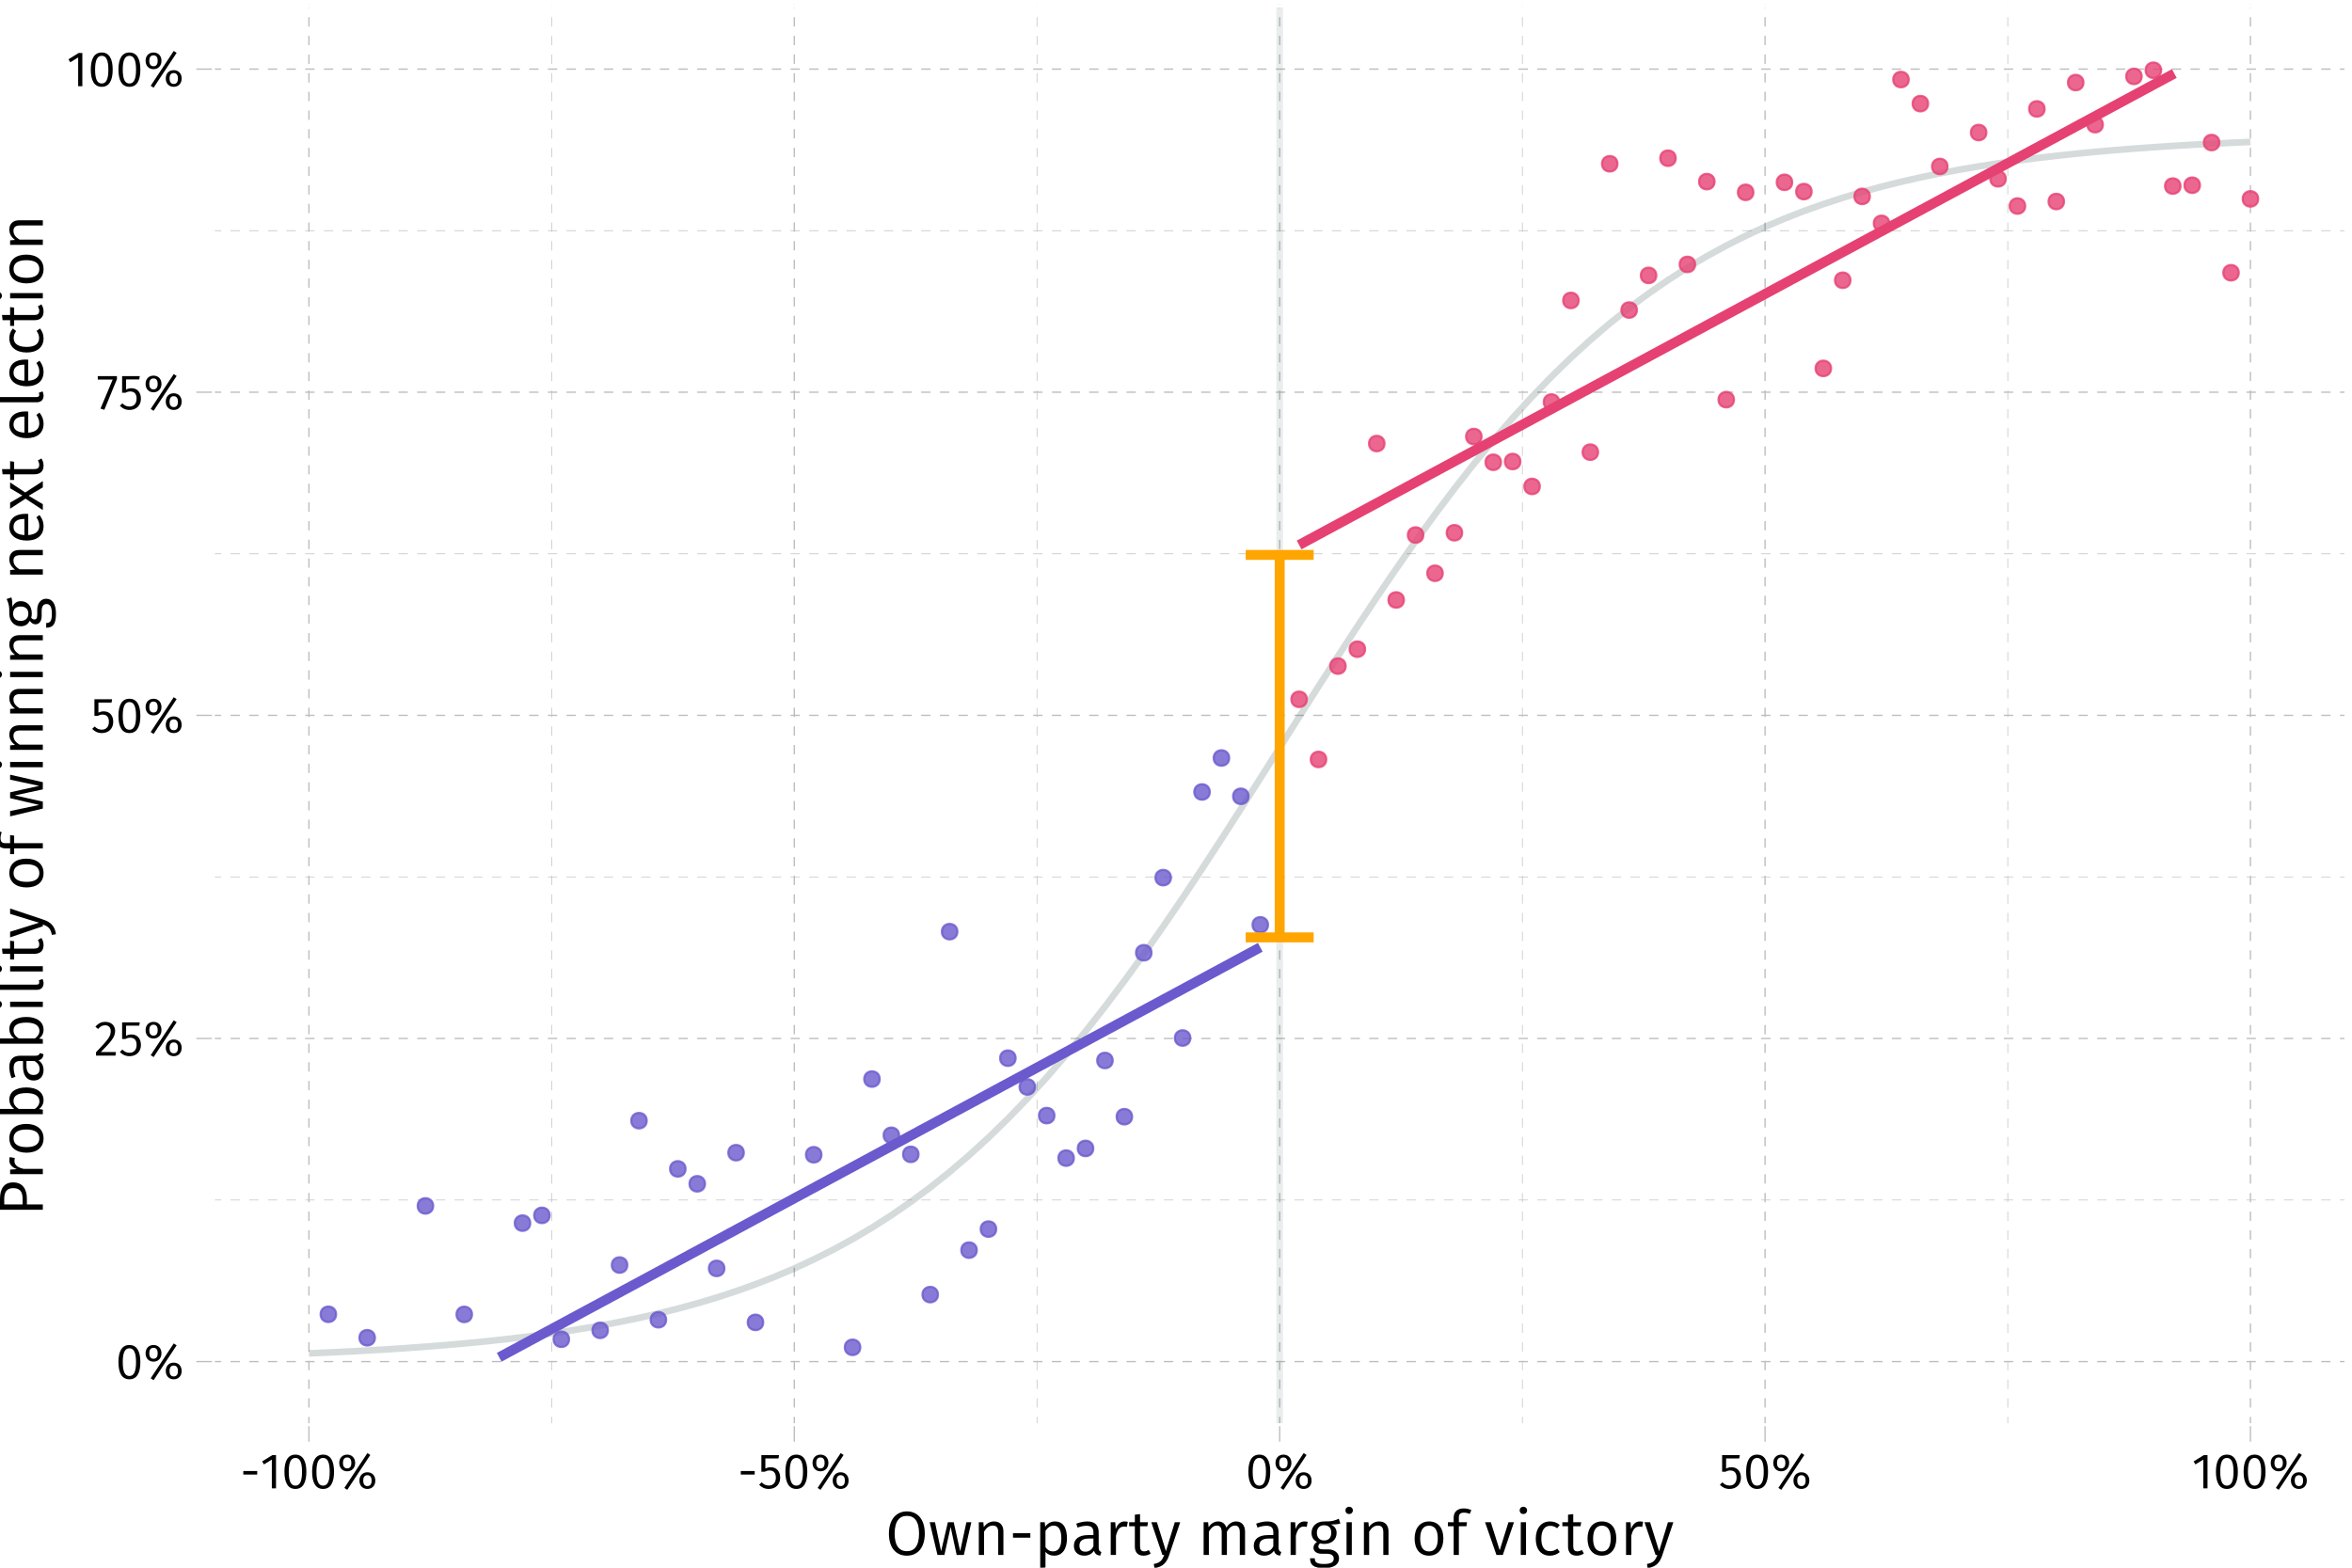 <?xml version="1.0" encoding="UTF-8"?>
<svg xmlns="http://www.w3.org/2000/svg" xmlns:xlink="http://www.w3.org/1999/xlink" width="756pt" height="504pt" viewBox="0 0 756 504" version="1.1">
<defs>
<g>
<symbol overflow="visible" id="glyph0-0">
<path style="stroke:none;" d="M 8.688 -16.797 L 1.969 -16.797 L 1.969 5.594 L 8.688 5.594 Z M 7.828 -15.969 L 7.828 4.766 L 2.844 4.766 L 2.844 -15.969 Z M 5.188 -7.219 C 4.562 -7.219 3.703 -7.031 3.703 -6.594 C 3.703 -6.391 3.844 -6.219 4.078 -6.219 C 4.141 -6.219 4.203 -6.234 4.281 -6.266 C 4.562 -6.406 4.781 -6.453 5.125 -6.453 C 5.922 -6.453 6.094 -5.969 6.094 -5.344 C 6.094 -4.5 5.797 -4.172 4.641 -4.109 L 4.641 -2.766 C 4.641 -2.531 4.828 -2.391 5.047 -2.391 C 5.234 -2.391 5.438 -2.531 5.438 -2.766 L 5.438 -3.484 C 6.516 -3.641 6.953 -4.25 6.953 -5.375 C 6.953 -6.344 6.562 -7.219 5.188 -7.219 Z M 5.047 -1.922 C 4.719 -1.922 4.484 -1.688 4.484 -1.359 C 4.484 -1.031 4.719 -0.766 5.047 -0.766 C 5.359 -0.766 5.594 -1.031 5.594 -1.359 C 5.594 -1.688 5.359 -1.922 5.047 -1.922 Z M 5.047 -1.922 "/>
</symbol>
<symbol overflow="visible" id="glyph0-1">
<path style="stroke:none;" d="M 4.453 -10.844 C 2.094 -10.844 0.922 -8.906 0.922 -5.344 C 0.922 -1.781 2.094 0.188 4.453 0.188 C 6.797 0.188 7.969 -1.781 7.969 -5.328 C 7.969 -8.891 6.797 -10.844 4.453 -10.844 Z M 4.453 -9.781 C 5.828 -9.781 6.578 -8.516 6.578 -5.328 C 6.578 -2.156 5.828 -0.875 4.453 -0.875 C 3.062 -0.875 2.312 -2.156 2.312 -5.344 C 2.312 -8.516 3.062 -9.781 4.453 -9.781 Z M 4.453 -9.781 "/>
</symbol>
<symbol overflow="visible" id="glyph0-2">
<path style="stroke:none;" d="M 9.797 -11.344 L 2.391 -0.141 L 3.328 0.469 L 10.734 -10.734 Z M 3.297 -10.844 C 1.828 -10.844 0.75 -9.828 0.75 -8.172 C 0.75 -6.531 1.828 -5.484 3.297 -5.484 C 4.781 -5.484 5.859 -6.531 5.859 -8.172 C 5.859 -9.828 4.781 -10.844 3.297 -10.844 Z M 3.297 -9.938 C 4.359 -9.938 4.641 -9.047 4.641 -8.172 C 4.641 -7.281 4.359 -6.422 3.297 -6.422 C 2.234 -6.422 1.938 -7.297 1.938 -8.172 C 1.938 -9.078 2.234 -9.938 3.297 -9.938 Z M 9.797 -5.172 C 8.297 -5.172 7.234 -4.141 7.234 -2.5 C 7.234 -0.844 8.312 0.188 9.797 0.188 C 11.281 0.188 12.344 -0.844 12.344 -2.5 C 12.344 -4.141 11.281 -5.172 9.797 -5.172 Z M 9.797 -4.234 C 10.859 -4.234 11.156 -3.359 11.156 -2.5 C 11.156 -1.594 10.859 -0.734 9.797 -0.734 C 8.75 -0.734 8.453 -1.609 8.453 -2.5 C 8.453 -3.391 8.75 -4.234 9.797 -4.234 Z M 9.797 -4.234 "/>
</symbol>
<symbol overflow="visible" id="glyph0-3">
<path style="stroke:none;" d="M 3.625 -10.844 C 2.297 -10.844 1.297 -10.312 0.438 -9.266 L 1.312 -8.562 C 2.016 -9.359 2.641 -9.75 3.562 -9.75 C 4.641 -9.75 5.375 -9.062 5.375 -7.891 C 5.375 -6.109 4.453 -5.078 0.641 -1.078 L 0.641 0 L 6.875 0 L 7.047 -1.141 L 2.172 -1.141 C 5.516 -4.531 6.781 -5.922 6.781 -7.953 C 6.781 -9.594 5.562 -10.844 3.625 -10.844 Z M 3.625 -10.844 "/>
</symbol>
<symbol overflow="visible" id="glyph0-4">
<path style="stroke:none;" d="M 6.859 -10.688 L 1.172 -10.688 L 1.172 -5.344 L 2.219 -5.344 C 2.75 -5.609 3.188 -5.75 3.797 -5.75 C 4.938 -5.75 5.828 -5.141 5.828 -3.453 C 5.828 -1.844 4.938 -0.906 3.562 -0.906 C 2.609 -0.906 1.922 -1.25 1.25 -1.938 L 0.453 -1.156 C 1.266 -0.312 2.219 0.188 3.562 0.188 C 5.781 0.188 7.219 -1.297 7.219 -3.422 C 7.219 -5.531 6 -6.797 4.188 -6.797 C 3.578 -6.797 3.016 -6.656 2.453 -6.375 L 2.453 -9.625 L 6.672 -9.625 Z M 6.859 -10.688 "/>
</symbol>
<symbol overflow="visible" id="glyph0-5">
<path style="stroke:none;" d="M 6.578 -10.688 L 0.422 -10.688 L 0.422 -9.578 L 5.219 -9.578 L 1.297 -0.25 L 2.531 0.141 L 6.578 -9.688 Z M 6.578 -10.688 "/>
</symbol>
<symbol overflow="visible" id="glyph0-6">
<path style="stroke:none;" d="M 5.062 -10.688 L 3.875 -10.688 L 0.594 -8.656 L 1.188 -7.703 L 3.719 -9.25 L 3.719 0 L 5.062 0 Z M 5.062 -10.688 "/>
</symbol>
<symbol overflow="visible" id="glyph0-7">
<path style="stroke:none;" d="M 0.984 -4.438 L 5.453 -4.438 L 5.453 -5.578 L 0.984 -5.578 Z M 0.984 -4.438 "/>
</symbol>
<symbol overflow="visible" id="glyph1-0">
<path style="stroke:none;" d="M 10.859 -21 L 2.453 -21 L 2.453 7 L 10.859 7 Z M 9.781 -19.953 L 9.781 5.953 L 3.562 5.953 L 3.562 -19.953 Z M 6.484 -9.016 C 5.703 -9.016 4.625 -8.781 4.625 -8.234 C 4.625 -7.984 4.797 -7.781 5.094 -7.781 C 5.188 -7.781 5.266 -7.797 5.359 -7.844 C 5.703 -8 5.984 -8.062 6.406 -8.062 C 7.406 -8.062 7.625 -7.453 7.625 -6.688 C 7.625 -5.625 7.234 -5.219 5.797 -5.141 L 5.797 -3.453 C 5.797 -3.156 6.047 -2.984 6.297 -2.984 C 6.547 -2.984 6.797 -3.156 6.797 -3.453 L 6.797 -4.359 C 8.141 -4.562 8.703 -5.312 8.703 -6.719 C 8.703 -7.922 8.203 -9.016 6.484 -9.016 Z M 6.297 -2.406 C 5.906 -2.406 5.594 -2.094 5.594 -1.703 C 5.594 -1.281 5.906 -0.953 6.297 -0.953 C 6.703 -0.953 7 -1.281 7 -1.703 C 7 -2.094 6.703 -2.406 6.297 -2.406 Z M 6.297 -2.406 "/>
</symbol>
<symbol overflow="visible" id="glyph1-1">
<path style="stroke:none;" d="M 6.922 -14 C 3.516 -14 1.156 -11.375 1.156 -6.844 C 1.156 -2.234 3.5 0.234 6.922 0.234 C 10.359 0.234 12.688 -2.312 12.688 -6.859 C 12.688 -11.5 10.344 -14 6.922 -14 Z M 6.922 -12.562 C 9.344 -12.562 10.844 -10.875 10.844 -6.859 C 10.844 -2.844 9.312 -1.203 6.922 -1.203 C 4.594 -1.203 3 -2.844 3 -6.844 C 3 -10.875 4.562 -12.562 6.922 -12.562 Z M 6.922 -12.562 "/>
</symbol>
<symbol overflow="visible" id="glyph1-2">
<path style="stroke:none;" d="M 13.812 -10.516 L 12.219 -10.516 L 10.219 -1.188 L 8.141 -10.516 L 6.266 -10.516 L 4.094 -1.188 L 2.125 -10.516 L 0.422 -10.516 L 2.922 0 L 5.156 0 L 7.156 -9 L 9.094 0 L 11.406 0 Z M 13.812 -10.516 "/>
</symbol>
<symbol overflow="visible" id="glyph1-3">
<path style="stroke:none;" d="M 6.844 -10.766 C 5.422 -10.766 4.312 -10.016 3.547 -8.938 L 3.406 -10.516 L 1.953 -10.516 L 1.953 0 L 3.641 0 L 3.641 -7.5 C 4.359 -8.656 5.203 -9.438 6.438 -9.438 C 7.516 -9.438 8.188 -8.922 8.188 -7.297 L 8.188 0 L 9.859 0 L 9.859 -7.547 C 9.859 -9.547 8.766 -10.766 6.844 -10.766 Z M 6.844 -10.766 "/>
</symbol>
<symbol overflow="visible" id="glyph1-4">
<path style="stroke:none;" d="M 1.234 -5.547 L 6.812 -5.547 L 6.812 -6.984 L 1.234 -6.984 Z M 1.234 -5.547 "/>
</symbol>
<symbol overflow="visible" id="glyph1-5">
<path style="stroke:none;" d="M 6.656 -10.766 C 5.422 -10.766 4.297 -10.141 3.547 -9.062 L 3.406 -10.516 L 1.953 -10.516 L 1.953 4.219 L 3.641 4.016 L 3.641 -1 C 4.297 -0.188 5.266 0.234 6.438 0.234 C 9.141 0.234 10.547 -2.062 10.547 -5.281 C 10.547 -8.625 9.422 -10.766 6.656 -10.766 Z M 6.062 -1.141 C 5.047 -1.141 4.203 -1.641 3.641 -2.484 L 3.641 -7.734 C 4.219 -8.625 5.094 -9.422 6.266 -9.422 C 7.906 -9.422 8.734 -8.078 8.734 -5.281 C 8.734 -2.453 7.797 -1.141 6.062 -1.141 Z M 6.062 -1.141 "/>
</symbol>
<symbol overflow="visible" id="glyph1-6">
<path style="stroke:none;" d="M 8.922 -2.422 L 8.922 -7.297 C 8.922 -9.484 7.781 -10.766 5.281 -10.766 C 4.125 -10.766 2.984 -10.516 1.719 -10.047 L 2.141 -8.797 C 3.219 -9.188 4.188 -9.375 4.984 -9.375 C 6.5 -9.375 7.234 -8.781 7.234 -7.219 L 7.234 -6.375 L 5.516 -6.375 C 2.641 -6.375 0.953 -5.188 0.953 -2.938 C 0.953 -1.062 2.203 0.234 4.281 0.234 C 5.578 0.234 6.703 -0.266 7.438 -1.375 C 7.719 -0.312 8.375 0.094 9.406 0.234 L 9.797 -0.938 C 9.234 -1.141 8.922 -1.438 8.922 -2.422 Z M 4.656 -1.047 C 3.406 -1.047 2.734 -1.734 2.734 -3.016 C 2.734 -4.516 3.781 -5.266 5.734 -5.266 L 7.234 -5.266 L 7.234 -2.766 C 6.641 -1.625 5.797 -1.047 4.656 -1.047 Z M 4.656 -1.047 "/>
</symbol>
<symbol overflow="visible" id="glyph1-7">
<path style="stroke:none;" d="M 6.406 -10.766 C 5.094 -10.766 4.125 -9.938 3.562 -8.312 L 3.406 -10.516 L 1.953 -10.516 L 1.953 0 L 3.641 0 L 3.641 -6.156 C 4.125 -8.188 4.875 -9.125 6.219 -9.125 C 6.594 -9.125 6.812 -9.078 7.141 -9 L 7.438 -10.641 C 7.141 -10.719 6.766 -10.766 6.406 -10.766 Z M 6.406 -10.766 "/>
</symbol>
<symbol overflow="visible" id="glyph1-8">
<path style="stroke:none;" d="M 6.5 -1.594 C 5.984 -1.297 5.547 -1.156 5.047 -1.156 C 4.094 -1.156 3.719 -1.688 3.719 -2.781 L 3.719 -9.219 L 6.078 -9.219 L 6.266 -10.516 L 3.719 -10.516 L 3.719 -13.125 L 2.047 -12.938 L 2.047 -10.516 L 0.219 -10.516 L 0.219 -9.219 L 2.047 -9.219 L 2.047 -2.703 C 2.047 -0.781 3.078 0.234 4.812 0.234 C 5.703 0.234 6.453 0 7.141 -0.453 Z M 6.5 -1.594 "/>
</symbol>
<symbol overflow="visible" id="glyph1-9">
<path style="stroke:none;" d="M 9.5 -10.516 L 7.766 -10.516 L 4.922 -1.219 L 2.016 -10.516 L 0.219 -10.516 L 3.781 0 L 4.359 0 C 3.734 1.688 3.156 2.5 1.016 2.906 L 1.219 4.219 C 4.047 3.859 5.219 2.297 5.953 0.062 Z M 9.5 -10.516 "/>
</symbol>
<symbol overflow="visible" id="glyph1-10">
<path style="stroke:none;" d=""/>
</symbol>
<symbol overflow="visible" id="glyph1-11">
<path style="stroke:none;" d="M 12.438 -10.766 C 11.016 -10.766 10.016 -9.953 9.266 -8.797 C 8.875 -10.016 7.938 -10.766 6.625 -10.766 C 5.266 -10.766 4.281 -10.016 3.547 -8.938 L 3.406 -10.516 L 1.953 -10.516 L 1.953 0 L 3.641 0 L 3.641 -7.5 C 4.359 -8.656 5.062 -9.438 6.219 -9.438 C 7.078 -9.438 7.766 -8.922 7.766 -7.297 L 7.766 0 L 9.438 0 L 9.438 -7.5 C 10.188 -8.656 10.859 -9.438 12.047 -9.438 C 12.906 -9.438 13.578 -8.922 13.578 -7.297 L 13.578 0 L 15.266 0 L 15.266 -7.547 C 15.266 -9.516 14.156 -10.766 12.438 -10.766 Z M 12.438 -10.766 "/>
</symbol>
<symbol overflow="visible" id="glyph1-12">
<path style="stroke:none;" d="M 9.781 -11.641 C 8.594 -11.094 7.688 -10.703 5.016 -10.766 C 2.703 -10.766 1.016 -9.266 1.016 -7.125 C 1.016 -5.734 1.578 -4.812 2.781 -4.188 C 2.047 -3.703 1.641 -3.047 1.641 -2.344 C 1.641 -1.297 2.484 -0.375 4.312 -0.375 L 5.984 -0.375 C 7.344 -0.375 8.156 0.141 8.156 1.188 C 8.156 2.281 7.344 2.906 5.016 2.906 C 2.656 2.906 2.062 2.344 2.062 1.078 L 0.547 1.078 C 0.547 3.203 1.641 4.219 5.016 4.219 C 8.234 4.219 9.859 3.078 9.859 1.062 C 9.859 -0.578 8.453 -1.797 6.312 -1.797 L 4.641 -1.797 C 3.516 -1.797 3.203 -2.203 3.203 -2.703 C 3.203 -3.125 3.422 -3.5 3.781 -3.734 C 4.203 -3.594 4.641 -3.547 5.125 -3.547 C 7.594 -3.547 9.078 -5.016 9.078 -7.078 C 9.078 -8.359 8.453 -9.234 7.234 -9.781 C 8.453 -9.797 9.438 -9.844 10.281 -10.094 Z M 5.016 -9.547 C 6.578 -9.547 7.359 -8.688 7.359 -7.125 C 7.359 -5.562 6.562 -4.656 5.062 -4.656 C 3.578 -4.656 2.734 -5.641 2.734 -7.125 C 2.734 -8.516 3.516 -9.547 5.016 -9.547 Z M 5.016 -9.547 "/>
</symbol>
<symbol overflow="visible" id="glyph1-13">
<path style="stroke:none;" d="M 2.781 -15.484 C 2.078 -15.484 1.594 -14.984 1.594 -14.312 C 1.594 -13.656 2.078 -13.156 2.781 -13.156 C 3.5 -13.156 3.984 -13.656 3.984 -14.312 C 3.984 -14.984 3.5 -15.484 2.781 -15.484 Z M 3.641 -10.516 L 1.953 -10.516 L 1.953 0 L 3.641 0 Z M 3.641 -10.516 "/>
</symbol>
<symbol overflow="visible" id="glyph1-14">
<path style="stroke:none;" d="M 5.812 -10.766 C 2.875 -10.766 1.188 -8.547 1.188 -5.234 C 1.188 -1.906 2.859 0.234 5.797 0.234 C 8.734 0.234 10.438 -1.984 10.438 -5.281 C 10.438 -8.641 8.781 -10.766 5.812 -10.766 Z M 5.812 -9.406 C 7.641 -9.406 8.641 -8.062 8.641 -5.281 C 8.641 -2.453 7.625 -1.125 5.797 -1.125 C 3.984 -1.125 2.984 -2.453 2.984 -5.234 C 2.984 -8.062 4.016 -9.406 5.812 -9.406 Z M 5.812 -9.406 "/>
</symbol>
<symbol overflow="visible" id="glyph1-15">
<path style="stroke:none;" d="M 5.422 -13.594 C 5.984 -13.594 6.594 -13.5 7.281 -13.203 L 7.812 -14.422 C 7 -14.781 6.297 -14.953 5.312 -14.953 C 3.266 -14.953 2.125 -13.766 2.125 -12.016 L 2.125 -10.516 L 0.266 -10.516 L 0.266 -9.219 L 2.125 -9.219 L 2.125 0 L 3.797 0 L 3.797 -9.219 L 6.219 -9.219 L 6.406 -10.516 L 3.797 -10.516 L 3.797 -12.047 C 3.797 -13.094 4.234 -13.594 5.422 -13.594 Z M 5.422 -13.594 "/>
</symbol>
<symbol overflow="visible" id="glyph1-16">
<path style="stroke:none;" d="M 9.516 -10.516 L 7.734 -10.516 L 4.922 -1.5 L 2.062 -10.516 L 0.219 -10.516 L 3.875 0 L 5.922 0 Z M 9.516 -10.516 "/>
</symbol>
<symbol overflow="visible" id="glyph1-17">
<path style="stroke:none;" d="M 5.734 -10.766 C 2.922 -10.766 1.188 -8.547 1.188 -5.188 C 1.188 -1.781 2.938 0.234 5.734 0.234 C 6.938 0.234 8 -0.156 8.906 -0.922 L 8.125 -2.016 C 7.344 -1.484 6.703 -1.203 5.797 -1.203 C 4.078 -1.203 2.984 -2.406 2.984 -5.203 C 2.984 -8.016 4.078 -9.359 5.797 -9.359 C 6.703 -9.359 7.375 -9.094 8.078 -8.578 L 8.906 -9.641 C 7.938 -10.438 6.953 -10.766 5.734 -10.766 Z M 5.734 -10.766 "/>
</symbol>
<symbol overflow="visible" id="glyph2-0">
<path style="stroke:none;" d="M -21 -10.859 L -21 -2.453 L 7 -2.453 L 7 -10.859 Z M -19.953 -9.781 L 5.953 -9.781 L 5.953 -3.562 L -19.953 -3.562 Z M -9.016 -6.484 C -9.016 -5.703 -8.781 -4.625 -8.234 -4.625 C -7.984 -4.625 -7.781 -4.797 -7.781 -5.094 C -7.781 -5.188 -7.797 -5.266 -7.844 -5.359 C -8 -5.703 -8.062 -5.984 -8.062 -6.406 C -8.062 -7.406 -7.453 -7.625 -6.688 -7.625 C -5.625 -7.625 -5.219 -7.234 -5.141 -5.797 L -3.453 -5.797 C -3.156 -5.797 -2.984 -6.047 -2.984 -6.297 C -2.984 -6.547 -3.156 -6.797 -3.453 -6.797 L -4.359 -6.797 C -4.562 -8.141 -5.312 -8.703 -6.719 -8.703 C -7.922 -8.703 -9.016 -8.203 -9.016 -6.484 Z M -2.406 -6.297 C -2.406 -5.906 -2.094 -5.594 -1.703 -5.594 C -1.281 -5.594 -0.953 -5.906 -0.953 -6.297 C -0.953 -6.703 -1.281 -7 -1.703 -7 C -2.094 -7 -2.406 -6.703 -2.406 -6.297 Z M -2.406 -6.297 "/>
</symbol>
<symbol overflow="visible" id="glyph2-1">
<path style="stroke:none;" d="M -13.766 -5.578 L -13.766 -2.062 L 0 -2.062 L 0 -3.781 L -5.125 -3.781 L -5.125 -5.578 C -5.125 -8.594 -6.406 -10.859 -9.547 -10.859 C -12.422 -10.859 -13.766 -8.859 -13.766 -5.578 Z M -6.5 -5.516 L -6.5 -3.781 L -12.406 -3.781 L -12.406 -5.562 C -12.406 -7.688 -11.641 -9.016 -9.516 -9.016 C -7.141 -9.016 -6.5 -7.625 -6.5 -5.516 Z M -6.5 -5.516 "/>
</symbol>
<symbol overflow="visible" id="glyph2-2">
<path style="stroke:none;" d="M -10.766 -6.406 C -10.766 -5.094 -9.938 -4.125 -8.312 -3.562 L -10.516 -3.406 L -10.516 -1.953 L 0 -1.953 L 0 -3.641 L -6.156 -3.641 C -8.188 -4.125 -9.125 -4.875 -9.125 -6.219 C -9.125 -6.594 -9.078 -6.812 -9 -7.141 L -10.641 -7.438 C -10.719 -7.141 -10.766 -6.766 -10.766 -6.406 Z M -10.766 -6.406 "/>
</symbol>
<symbol overflow="visible" id="glyph2-3">
<path style="stroke:none;" d="M -10.766 -5.812 C -10.766 -2.875 -8.547 -1.188 -5.234 -1.188 C -1.906 -1.188 0.234 -2.859 0.234 -5.797 C 0.234 -8.734 -1.984 -10.438 -5.281 -10.438 C -8.641 -10.438 -10.766 -8.781 -10.766 -5.812 Z M -9.406 -5.812 C -9.406 -7.641 -8.062 -8.641 -5.281 -8.641 C -2.453 -8.641 -1.125 -7.625 -1.125 -5.797 C -1.125 -3.984 -2.453 -2.984 -5.234 -2.984 C -8.062 -2.984 -9.406 -4.016 -9.406 -5.812 Z M -9.406 -5.812 "/>
</symbol>
<symbol overflow="visible" id="glyph2-4">
<path style="stroke:none;" d="M -10.766 -6.656 C -10.766 -5.359 -10.156 -4.359 -9.188 -3.641 L -14.953 -3.641 L -14.766 -1.953 L 0 -1.953 L 0 -3.422 L -1.188 -3.594 C -0.312 -4.312 0.234 -5.234 0.234 -6.438 C 0.234 -9 -1.953 -10.547 -5.281 -10.547 C -8.781 -10.547 -10.766 -9.047 -10.766 -6.656 Z M -1.094 -6.062 C -1.094 -5.062 -1.703 -4.203 -2.562 -3.641 L -7.734 -3.641 C -8.625 -4.203 -9.422 -5 -9.422 -6.203 C -9.422 -7.734 -8.297 -8.734 -5.281 -8.734 C -2.359 -8.734 -1.094 -7.656 -1.094 -6.062 Z M -1.094 -6.062 "/>
</symbol>
<symbol overflow="visible" id="glyph2-5">
<path style="stroke:none;" d="M -2.422 -8.922 L -7.297 -8.922 C -9.484 -8.922 -10.766 -7.781 -10.766 -5.281 C -10.766 -4.125 -10.516 -2.984 -10.047 -1.719 L -8.797 -2.141 C -9.188 -3.219 -9.375 -4.188 -9.375 -4.984 C -9.375 -6.5 -8.781 -7.234 -7.219 -7.234 L -6.375 -7.234 L -6.375 -5.516 C -6.375 -2.641 -5.188 -0.953 -2.938 -0.953 C -1.062 -0.953 0.234 -2.203 0.234 -4.281 C 0.234 -5.578 -0.266 -6.703 -1.375 -7.438 C -0.312 -7.719 0.094 -8.375 0.234 -9.406 L -0.938 -9.797 C -1.141 -9.234 -1.438 -8.922 -2.422 -8.922 Z M -1.047 -4.656 C -1.047 -3.406 -1.734 -2.734 -3.016 -2.734 C -4.516 -2.734 -5.266 -3.781 -5.266 -5.734 L -5.266 -7.234 L -2.766 -7.234 C -1.625 -6.641 -1.047 -5.797 -1.047 -4.656 Z M -1.047 -4.656 "/>
</symbol>
<symbol overflow="visible" id="glyph2-6">
<path style="stroke:none;" d="M -15.484 -2.781 C -15.484 -2.078 -14.984 -1.594 -14.312 -1.594 C -13.656 -1.594 -13.156 -2.078 -13.156 -2.781 C -13.156 -3.5 -13.656 -3.984 -14.312 -3.984 C -14.984 -3.984 -15.484 -3.5 -15.484 -2.781 Z M -10.516 -3.641 L -10.516 -1.953 L 0 -1.953 L 0 -3.641 Z M -10.516 -3.641 "/>
</symbol>
<symbol overflow="visible" id="glyph2-7">
<path style="stroke:none;" d="M 0.234 -3.953 C 0.234 -4.484 0.094 -4.984 -0.094 -5.359 L -1.281 -4.922 C -1.203 -4.719 -1.156 -4.5 -1.156 -4.234 C -1.156 -3.734 -1.453 -3.547 -2.047 -3.547 L -14.953 -3.547 L -14.766 -1.859 L -2 -1.859 C -0.547 -1.859 0.234 -2.688 0.234 -3.953 Z M 0.234 -3.953 "/>
</symbol>
<symbol overflow="visible" id="glyph2-8">
<path style="stroke:none;" d="M -1.594 -6.5 C -1.297 -5.984 -1.156 -5.547 -1.156 -5.047 C -1.156 -4.094 -1.688 -3.719 -2.781 -3.719 L -9.219 -3.719 L -9.219 -6.078 L -10.516 -6.266 L -10.516 -3.719 L -13.125 -3.719 L -12.938 -2.047 L -10.516 -2.047 L -10.516 -0.219 L -9.219 -0.219 L -9.219 -2.047 L -2.703 -2.047 C -0.781 -2.047 0.234 -3.078 0.234 -4.812 C 0.234 -5.703 0 -6.453 -0.453 -7.141 Z M -1.594 -6.5 "/>
</symbol>
<symbol overflow="visible" id="glyph2-9">
<path style="stroke:none;" d="M -10.516 -9.5 L -10.516 -7.766 L -1.219 -4.922 L -10.516 -2.016 L -10.516 -0.219 L 0 -3.781 L 0 -4.359 C 1.688 -3.734 2.5 -3.156 2.906 -1.016 L 4.219 -1.219 C 3.859 -4.047 2.297 -5.219 0.062 -5.953 Z M -10.516 -9.5 "/>
</symbol>
<symbol overflow="visible" id="glyph2-10">
<path style="stroke:none;" d=""/>
</symbol>
<symbol overflow="visible" id="glyph2-11">
<path style="stroke:none;" d="M -13.594 -5.422 C -13.594 -5.984 -13.5 -6.594 -13.203 -7.281 L -14.422 -7.812 C -14.781 -7 -14.953 -6.297 -14.953 -5.312 C -14.953 -3.266 -13.766 -2.125 -12.016 -2.125 L -10.516 -2.125 L -10.516 -0.266 L -9.219 -0.266 L -9.219 -2.125 L 0 -2.125 L 0 -3.797 L -9.219 -3.797 L -9.219 -6.219 L -10.516 -6.406 L -10.516 -3.797 L -12.047 -3.797 C -13.094 -3.797 -13.594 -4.234 -13.594 -5.422 Z M -13.594 -5.422 "/>
</symbol>
<symbol overflow="visible" id="glyph2-12">
<path style="stroke:none;" d="M -10.516 -13.812 L -10.516 -12.219 L -1.188 -10.219 L -10.516 -8.141 L -10.516 -6.266 L -1.188 -4.094 L -10.516 -2.125 L -10.516 -0.422 L 0 -2.922 L 0 -5.156 L -9 -7.156 L 0 -9.094 L 0 -11.406 Z M -10.516 -13.812 "/>
</symbol>
<symbol overflow="visible" id="glyph2-13">
<path style="stroke:none;" d="M -10.766 -6.844 C -10.766 -5.422 -10.016 -4.312 -8.938 -3.547 L -10.516 -3.406 L -10.516 -1.953 L 0 -1.953 L 0 -3.641 L -7.5 -3.641 C -8.656 -4.359 -9.438 -5.203 -9.438 -6.438 C -9.438 -7.516 -8.922 -8.188 -7.297 -8.188 L 0 -8.188 L 0 -9.859 L -7.547 -9.859 C -9.547 -9.859 -10.766 -8.766 -10.766 -6.844 Z M -10.766 -6.844 "/>
</symbol>
<symbol overflow="visible" id="glyph2-14">
<path style="stroke:none;" d="M -11.641 -9.781 C -11.094 -8.594 -10.703 -7.688 -10.766 -5.016 C -10.766 -2.703 -9.266 -1.016 -7.125 -1.016 C -5.734 -1.016 -4.812 -1.578 -4.188 -2.781 C -3.703 -2.047 -3.047 -1.641 -2.344 -1.641 C -1.297 -1.641 -0.375 -2.484 -0.375 -4.312 L -0.375 -5.984 C -0.375 -7.344 0.141 -8.156 1.188 -8.156 C 2.281 -8.156 2.906 -7.344 2.906 -5.016 C 2.906 -2.656 2.344 -2.062 1.078 -2.062 L 1.078 -0.547 C 3.203 -0.547 4.219 -1.641 4.219 -5.016 C 4.219 -8.234 3.078 -9.859 1.062 -9.859 C -0.578 -9.859 -1.797 -8.453 -1.797 -6.312 L -1.797 -4.641 C -1.797 -3.516 -2.203 -3.203 -2.703 -3.203 C -3.125 -3.203 -3.5 -3.422 -3.734 -3.781 C -3.594 -4.203 -3.547 -4.641 -3.547 -5.125 C -3.547 -7.594 -5.016 -9.078 -7.078 -9.078 C -8.359 -9.078 -9.234 -8.453 -9.781 -7.234 C -9.797 -8.453 -9.844 -9.438 -10.094 -10.281 Z M -9.547 -5.016 C -9.547 -6.578 -8.688 -7.359 -7.125 -7.359 C -5.562 -7.359 -4.656 -6.562 -4.656 -5.062 C -4.656 -3.578 -5.641 -2.734 -7.125 -2.734 C -8.516 -2.734 -9.547 -3.516 -9.547 -5.016 Z M -9.547 -5.016 "/>
</symbol>
<symbol overflow="visible" id="glyph2-15">
<path style="stroke:none;" d="M -5.594 -9.781 C -8.781 -9.781 -10.766 -8.312 -10.766 -5.5 C -10.766 -2.812 -8.453 -1.188 -5.156 -1.188 C -1.812 -1.188 0.234 -2.875 0.234 -5.781 C 0.234 -7.219 -0.266 -8.375 -1.078 -9.406 L -2.078 -8.656 C -1.438 -7.734 -1.141 -6.953 -1.141 -5.906 C -1.141 -4.297 -2.141 -3.141 -4.688 -2.953 L -4.688 -9.734 C -4.906 -9.766 -5.234 -9.781 -5.594 -9.781 Z M -5.922 -8.125 L -5.922 -2.953 C -8.375 -3.094 -9.422 -4.078 -9.422 -5.547 C -9.422 -7.281 -8.203 -8.125 -6.078 -8.125 Z M -5.922 -8.125 "/>
</symbol>
<symbol overflow="visible" id="glyph2-16">
<path style="stroke:none;" d="M -5.641 -5.781 L -10.516 -9.016 L -10.516 -7.125 L -6.578 -4.812 L -10.516 -2.516 L -10.516 -0.562 L -5.562 -3.797 L 0 -0.125 L 0 -2.016 L -4.562 -4.734 L 0 -7.422 L 0 -9.453 Z M -5.641 -5.781 "/>
</symbol>
<symbol overflow="visible" id="glyph2-17">
<path style="stroke:none;" d="M -10.766 -5.734 C -10.766 -2.922 -8.547 -1.188 -5.188 -1.188 C -1.781 -1.188 0.234 -2.938 0.234 -5.734 C 0.234 -6.938 -0.156 -8 -0.922 -8.906 L -2.016 -8.125 C -1.484 -7.344 -1.203 -6.703 -1.203 -5.797 C -1.203 -4.078 -2.406 -2.984 -5.203 -2.984 C -8.016 -2.984 -9.359 -4.078 -9.359 -5.797 C -9.359 -6.703 -9.094 -7.375 -8.578 -8.078 L -9.641 -8.906 C -10.438 -7.938 -10.766 -6.953 -10.766 -5.734 Z M -10.766 -5.734 "/>
</symbol>
</g>
<clipPath id="clip1">
  <path d="M 68.098 1.441 L 755.559 1.441 L 755.559 459.52 L 68.098 459.52 Z M 68.098 1.441 "/>
</clipPath>
<clipPath id="clip2">
  <path d="M 68.098 385 L 755 385 L 755 386 L 68.098 386 Z M 68.098 385 "/>
</clipPath>
<clipPath id="clip3">
  <path d="M 68.098 281 L 755 281 L 755 283 L 68.098 283 Z M 68.098 281 "/>
</clipPath>
<clipPath id="clip4">
  <path d="M 68.098 177 L 755 177 L 755 179 L 68.098 179 Z M 68.098 177 "/>
</clipPath>
<clipPath id="clip5">
  <path d="M 68.098 74 L 755 74 L 755 75 L 68.098 75 Z M 68.098 74 "/>
</clipPath>
<clipPath id="clip6">
  <path d="M 177 1.441 L 178 1.441 L 178 459 L 177 459 Z M 177 1.441 "/>
</clipPath>
<clipPath id="clip7">
  <path d="M 333 1.441 L 334 1.441 L 334 459 L 333 459 Z M 333 1.441 "/>
</clipPath>
<clipPath id="clip8">
  <path d="M 489 1.441 L 490 1.441 L 490 459 L 489 459 Z M 489 1.441 "/>
</clipPath>
<clipPath id="clip9">
  <path d="M 645 1.441 L 646 1.441 L 646 459 L 645 459 Z M 645 1.441 "/>
</clipPath>
<clipPath id="clip10">
  <path d="M 68.098 437 L 755 437 L 755 438 L 68.098 438 Z M 68.098 437 "/>
</clipPath>
<clipPath id="clip11">
  <path d="M 68.098 333 L 755 333 L 755 335 L 68.098 335 Z M 68.098 333 "/>
</clipPath>
<clipPath id="clip12">
  <path d="M 68.098 229 L 755 229 L 755 231 L 68.098 231 Z M 68.098 229 "/>
</clipPath>
<clipPath id="clip13">
  <path d="M 68.098 125 L 755 125 L 755 127 L 68.098 127 Z M 68.098 125 "/>
</clipPath>
<clipPath id="clip14">
  <path d="M 68.098 22 L 755 22 L 755 23 L 68.098 23 Z M 68.098 22 "/>
</clipPath>
<clipPath id="clip15">
  <path d="M 99 1.441 L 100 1.441 L 100 459 L 99 459 Z M 99 1.441 "/>
</clipPath>
<clipPath id="clip16">
  <path d="M 255 1.441 L 256 1.441 L 256 459 L 255 459 Z M 255 1.441 "/>
</clipPath>
<clipPath id="clip17">
  <path d="M 411 1.441 L 412 1.441 L 412 459 L 411 459 Z M 411 1.441 "/>
</clipPath>
<clipPath id="clip18">
  <path d="M 567 1.441 L 568 1.441 L 568 459 L 567 459 Z M 567 1.441 "/>
</clipPath>
<clipPath id="clip19">
  <path d="M 723 1.441 L 724 1.441 L 724 459 L 723 459 Z M 723 1.441 "/>
</clipPath>
<clipPath id="clip20">
  <path d="M 410 1.441 L 413 1.441 L 413 459.52 L 410 459.52 Z M 410 1.441 "/>
</clipPath>
<clipPath id="clip21">
  <path d="M 68.098 1.441 L 755.559 1.441 L 755.559 459.52 L 68.098 459.52 Z M 68.098 1.441 "/>
</clipPath>
</defs>
<g id="surface14224">
<rect x="0" y="0" width="756" height="504" style="fill:rgb(100%,100%,100%);fill-opacity:1;stroke:none;"/>
<rect x="0" y="0" width="756" height="504" style="fill:rgb(100%,100%,100%);fill-opacity:1;stroke:none;"/>
<g clip-path="url(#clip1)" clip-rule="nonzero">
<path style="fill:none;stroke-width:1.94;stroke-linecap:round;stroke-linejoin:round;stroke:rgb(100%,100%,100%);stroke-opacity:1;stroke-miterlimit:10;" d="M 68.098 458.52 L 754.559 458.52 L 754.559 1.441 L 68.098 1.441 Z M 68.098 458.52 "/>
</g>
<g clip-path="url(#clip2)" clip-rule="nonzero">
<path style="fill:none;stroke-width:0.213;stroke-linecap:butt;stroke-linejoin:round;stroke:rgb(74.51%,74.51%,74.51%);stroke-opacity:1;stroke-dasharray:3,3;stroke-miterlimit:10;" d="M 68.098 385.801 L 754.559 385.801 "/>
</g>
<g clip-path="url(#clip3)" clip-rule="nonzero">
<path style="fill:none;stroke-width:0.213;stroke-linecap:butt;stroke-linejoin:round;stroke:rgb(74.51%,74.51%,74.51%);stroke-opacity:1;stroke-dasharray:3,3;stroke-miterlimit:10;" d="M 68.098 281.922 L 754.559 281.922 "/>
</g>
<g clip-path="url(#clip4)" clip-rule="nonzero">
<path style="fill:none;stroke-width:0.213;stroke-linecap:butt;stroke-linejoin:round;stroke:rgb(74.51%,74.51%,74.51%);stroke-opacity:1;stroke-dasharray:3,3;stroke-miterlimit:10;" d="M 68.098 178.039 L 754.559 178.039 "/>
</g>
<g clip-path="url(#clip5)" clip-rule="nonzero">
<path style="fill:none;stroke-width:0.213;stroke-linecap:butt;stroke-linejoin:round;stroke:rgb(74.51%,74.51%,74.51%);stroke-opacity:1;stroke-dasharray:3,3;stroke-miterlimit:10;" d="M 68.098 74.156 L 754.559 74.156 "/>
</g>
<g clip-path="url(#clip6)" clip-rule="nonzero">
<path style="fill:none;stroke-width:0.213;stroke-linecap:butt;stroke-linejoin:round;stroke:rgb(74.51%,74.51%,74.51%);stroke-opacity:1;stroke-dasharray:3,3;stroke-miterlimit:10;" d="M 177.309 458.52 L 177.309 1.441 "/>
</g>
<g clip-path="url(#clip7)" clip-rule="nonzero">
<path style="fill:none;stroke-width:0.213;stroke-linecap:butt;stroke-linejoin:round;stroke:rgb(74.51%,74.51%,74.51%);stroke-opacity:1;stroke-dasharray:3,3;stroke-miterlimit:10;" d="M 333.32 458.52 L 333.32 1.441 "/>
</g>
<g clip-path="url(#clip8)" clip-rule="nonzero">
<path style="fill:none;stroke-width:0.213;stroke-linecap:butt;stroke-linejoin:round;stroke:rgb(74.51%,74.51%,74.51%);stroke-opacity:1;stroke-dasharray:3,3;stroke-miterlimit:10;" d="M 489.336 458.52 L 489.336 1.441 "/>
</g>
<g clip-path="url(#clip9)" clip-rule="nonzero">
<path style="fill:none;stroke-width:0.213;stroke-linecap:butt;stroke-linejoin:round;stroke:rgb(74.51%,74.51%,74.51%);stroke-opacity:1;stroke-dasharray:3,3;stroke-miterlimit:10;" d="M 645.352 458.52 L 645.352 1.441 "/>
</g>
<g clip-path="url(#clip10)" clip-rule="nonzero">
<path style="fill:none;stroke-width:0.427;stroke-linecap:butt;stroke-linejoin:round;stroke:rgb(74.51%,74.51%,74.51%);stroke-opacity:1;stroke-dasharray:3,3;stroke-miterlimit:10;" d="M 68.098 437.742 L 754.559 437.742 "/>
</g>
<g clip-path="url(#clip11)" clip-rule="nonzero">
<path style="fill:none;stroke-width:0.427;stroke-linecap:butt;stroke-linejoin:round;stroke:rgb(74.51%,74.51%,74.51%);stroke-opacity:1;stroke-dasharray:3,3;stroke-miterlimit:10;" d="M 68.098 333.859 L 754.559 333.859 "/>
</g>
<g clip-path="url(#clip12)" clip-rule="nonzero">
<path style="fill:none;stroke-width:0.427;stroke-linecap:butt;stroke-linejoin:round;stroke:rgb(74.51%,74.51%,74.51%);stroke-opacity:1;stroke-dasharray:3,3;stroke-miterlimit:10;" d="M 68.098 229.98 L 754.559 229.98 "/>
</g>
<g clip-path="url(#clip13)" clip-rule="nonzero">
<path style="fill:none;stroke-width:0.427;stroke-linecap:butt;stroke-linejoin:round;stroke:rgb(74.51%,74.51%,74.51%);stroke-opacity:1;stroke-dasharray:3,3;stroke-miterlimit:10;" d="M 68.098 126.098 L 754.559 126.098 "/>
</g>
<g clip-path="url(#clip14)" clip-rule="nonzero">
<path style="fill:none;stroke-width:0.427;stroke-linecap:butt;stroke-linejoin:round;stroke:rgb(74.51%,74.51%,74.51%);stroke-opacity:1;stroke-dasharray:3,3;stroke-miterlimit:10;" d="M 68.098 22.215 L 754.559 22.215 "/>
</g>
<g clip-path="url(#clip15)" clip-rule="nonzero">
<path style="fill:none;stroke-width:0.427;stroke-linecap:butt;stroke-linejoin:round;stroke:rgb(74.51%,74.51%,74.51%);stroke-opacity:1;stroke-dasharray:3,3;stroke-miterlimit:10;" d="M 99.301 458.52 L 99.301 1.441 "/>
</g>
<g clip-path="url(#clip16)" clip-rule="nonzero">
<path style="fill:none;stroke-width:0.427;stroke-linecap:butt;stroke-linejoin:round;stroke:rgb(74.51%,74.51%,74.51%);stroke-opacity:1;stroke-dasharray:3,3;stroke-miterlimit:10;" d="M 255.316 458.52 L 255.316 1.441 "/>
</g>
<g clip-path="url(#clip17)" clip-rule="nonzero">
<path style="fill:none;stroke-width:0.427;stroke-linecap:butt;stroke-linejoin:round;stroke:rgb(74.51%,74.51%,74.51%);stroke-opacity:1;stroke-dasharray:3,3;stroke-miterlimit:10;" d="M 411.328 458.52 L 411.328 1.441 "/>
</g>
<g clip-path="url(#clip18)" clip-rule="nonzero">
<path style="fill:none;stroke-width:0.427;stroke-linecap:butt;stroke-linejoin:round;stroke:rgb(74.51%,74.51%,74.51%);stroke-opacity:1;stroke-dasharray:3,3;stroke-miterlimit:10;" d="M 567.344 458.52 L 567.344 1.441 "/>
</g>
<g clip-path="url(#clip19)" clip-rule="nonzero">
<path style="fill:none;stroke-width:0.427;stroke-linecap:butt;stroke-linejoin:round;stroke:rgb(74.51%,74.51%,74.51%);stroke-opacity:1;stroke-dasharray:3,3;stroke-miterlimit:10;" d="M 723.355 458.52 L 723.355 1.441 "/>
</g>
<g clip-path="url(#clip20)" clip-rule="nonzero">
<path style="fill:none;stroke-width:2.134;stroke-linecap:butt;stroke-linejoin:round;stroke:rgb(19.216%,30.98%,30.98%);stroke-opacity:0.102;stroke-miterlimit:10;" d="M 411.328 458.52 L 411.328 1.441 "/>
</g>
<path style="fill:none;stroke-width:2.134;stroke-linecap:butt;stroke-linejoin:round;stroke:rgb(19.216%,30.98%,30.98%);stroke-opacity:0.2;stroke-miterlimit:10;" d="M 99.301 435.102 L 105.543 434.824 L 111.781 434.52 L 118.023 434.184 L 124.262 433.812 L 130.504 433.406 L 136.742 432.953 L 142.984 432.457 L 149.227 431.91 L 155.465 431.309 L 161.707 430.641 L 167.945 429.91 L 174.188 429.105 L 180.43 428.219 L 186.668 427.242 L 192.91 426.172 L 199.148 424.992 L 205.391 423.699 L 211.629 422.281 L 217.871 420.727 L 224.113 419.02 L 230.352 417.156 L 236.594 415.113 L 242.832 412.883 L 249.074 410.449 L 255.316 407.797 L 261.555 404.91 L 267.797 401.773 L 274.035 398.367 L 280.277 394.676 L 286.516 390.688 L 292.758 386.383 L 299 381.746 L 305.238 376.766 L 311.48 371.43 L 317.719 365.73 L 323.961 359.656 L 330.203 353.199 L 336.441 346.367 L 342.684 339.156 L 348.922 331.578 L 355.164 323.641 L 361.402 315.359 L 367.645 306.758 L 373.887 297.863 L 380.125 288.707 L 386.367 279.324 L 392.605 269.754 L 398.848 260.039 L 405.09 250.227 L 411.328 240.367 L 417.57 230.508 L 423.809 220.695 L 430.051 210.98 L 436.293 201.41 L 442.531 192.027 L 448.773 182.871 L 455.012 173.977 L 461.254 165.375 L 467.492 157.094 L 473.734 149.156 L 479.977 141.578 L 486.215 134.367 L 492.457 127.535 L 498.695 121.082 L 504.938 115.004 L 511.18 109.305 L 517.418 103.969 L 523.66 98.988 L 529.898 94.352 L 536.141 90.047 L 542.379 86.059 L 548.621 82.367 L 554.863 78.965 L 561.102 75.824 L 567.344 72.938 L 573.582 70.285 L 579.824 67.852 L 586.066 65.621 L 592.305 63.582 L 598.547 61.715 L 604.785 60.008 L 611.027 58.453 L 617.266 57.035 L 623.508 55.742 L 629.75 54.562 L 635.988 53.492 L 642.23 52.516 L 648.469 51.629 L 654.711 50.824 L 660.953 50.094 L 667.191 49.43 L 673.434 48.824 L 679.672 48.277 L 685.914 47.781 L 692.156 47.328 L 698.395 46.922 L 704.637 46.551 L 710.875 46.215 L 717.117 45.91 L 723.355 45.633 "/>
<path style="fill-rule:nonzero;fill:rgb(41.569%,35.294%,80.392%);fill-opacity:0.8;stroke-width:0.709;stroke-linecap:round;stroke-linejoin:round;stroke:rgb(41.569%,35.294%,80.392%);stroke-opacity:0.8;stroke-miterlimit:10;" d="M 108.031 422.539 C 108.031 425.855 103.055 425.855 103.055 422.539 C 103.055 419.219 108.031 419.219 108.031 422.539 "/>
<path style="fill-rule:nonzero;fill:rgb(41.569%,35.294%,80.392%);fill-opacity:0.8;stroke-width:0.709;stroke-linecap:round;stroke-linejoin:round;stroke:rgb(41.569%,35.294%,80.392%);stroke-opacity:0.8;stroke-miterlimit:10;" d="M 120.512 430.082 C 120.512 433.398 115.535 433.398 115.535 430.082 C 115.535 426.762 120.512 426.762 120.512 430.082 "/>
<path style="fill-rule:nonzero;fill:rgb(41.569%,35.294%,80.392%);fill-opacity:0.8;stroke-width:0.709;stroke-linecap:round;stroke-linejoin:round;stroke:rgb(41.569%,35.294%,80.392%);stroke-opacity:0.8;stroke-miterlimit:10;" d="M 139.23 387.691 C 139.23 391.012 134.254 391.012 134.254 387.691 C 134.254 384.375 139.23 384.375 139.23 387.691 "/>
<path style="fill-rule:nonzero;fill:rgb(41.569%,35.294%,80.392%);fill-opacity:0.8;stroke-width:0.709;stroke-linecap:round;stroke-linejoin:round;stroke:rgb(41.569%,35.294%,80.392%);stroke-opacity:0.8;stroke-miterlimit:10;" d="M 151.715 422.57 C 151.715 425.887 146.738 425.887 146.738 422.57 C 146.738 419.254 151.715 419.254 151.715 422.57 "/>
<path style="fill-rule:nonzero;fill:rgb(41.569%,35.294%,80.392%);fill-opacity:0.8;stroke-width:0.709;stroke-linecap:round;stroke-linejoin:round;stroke:rgb(41.569%,35.294%,80.392%);stroke-opacity:0.8;stroke-miterlimit:10;" d="M 170.434 393.227 C 170.434 396.543 165.457 396.543 165.457 393.227 C 165.457 389.906 170.434 389.906 170.434 393.227 "/>
<path style="fill-rule:nonzero;fill:rgb(41.569%,35.294%,80.392%);fill-opacity:0.8;stroke-width:0.709;stroke-linecap:round;stroke-linejoin:round;stroke:rgb(41.569%,35.294%,80.392%);stroke-opacity:0.8;stroke-miterlimit:10;" d="M 176.676 390.73 C 176.676 394.051 171.699 394.051 171.699 390.73 C 171.699 387.414 176.676 387.414 176.676 390.73 "/>
<path style="fill-rule:nonzero;fill:rgb(41.569%,35.294%,80.392%);fill-opacity:0.8;stroke-width:0.709;stroke-linecap:round;stroke-linejoin:round;stroke:rgb(41.569%,35.294%,80.392%);stroke-opacity:0.8;stroke-miterlimit:10;" d="M 182.918 430.566 C 182.918 433.883 177.941 433.883 177.941 430.566 C 177.941 427.25 182.918 427.25 182.918 430.566 "/>
<path style="fill-rule:nonzero;fill:rgb(41.569%,35.294%,80.392%);fill-opacity:0.8;stroke-width:0.709;stroke-linecap:round;stroke-linejoin:round;stroke:rgb(41.569%,35.294%,80.392%);stroke-opacity:0.8;stroke-miterlimit:10;" d="M 195.398 427.688 C 195.398 431.008 190.422 431.008 190.422 427.688 C 190.422 424.371 195.398 424.371 195.398 427.688 "/>
<path style="fill-rule:nonzero;fill:rgb(41.569%,35.294%,80.392%);fill-opacity:0.8;stroke-width:0.709;stroke-linecap:round;stroke-linejoin:round;stroke:rgb(41.569%,35.294%,80.392%);stroke-opacity:0.8;stroke-miterlimit:10;" d="M 201.637 406.703 C 201.637 410.02 196.66 410.02 196.66 406.703 C 196.66 403.383 201.637 403.383 201.637 406.703 "/>
<path style="fill-rule:nonzero;fill:rgb(41.569%,35.294%,80.392%);fill-opacity:0.8;stroke-width:0.709;stroke-linecap:round;stroke-linejoin:round;stroke:rgb(41.569%,35.294%,80.392%);stroke-opacity:0.8;stroke-miterlimit:10;" d="M 207.879 360.293 C 207.879 363.609 202.902 363.609 202.902 360.293 C 202.902 356.973 207.879 356.973 207.879 360.293 "/>
<path style="fill-rule:nonzero;fill:rgb(41.569%,35.294%,80.392%);fill-opacity:0.8;stroke-width:0.709;stroke-linecap:round;stroke-linejoin:round;stroke:rgb(41.569%,35.294%,80.392%);stroke-opacity:0.8;stroke-miterlimit:10;" d="M 214.117 424.289 C 214.117 427.605 209.141 427.605 209.141 424.289 C 209.141 420.973 214.117 420.973 214.117 424.289 "/>
<path style="fill-rule:nonzero;fill:rgb(41.569%,35.294%,80.392%);fill-opacity:0.8;stroke-width:0.709;stroke-linecap:round;stroke-linejoin:round;stroke:rgb(41.569%,35.294%,80.392%);stroke-opacity:0.8;stroke-miterlimit:10;" d="M 220.359 375.789 C 220.359 379.109 215.383 379.109 215.383 375.789 C 215.383 372.473 220.359 372.473 220.359 375.789 "/>
<path style="fill-rule:nonzero;fill:rgb(41.569%,35.294%,80.392%);fill-opacity:0.8;stroke-width:0.709;stroke-linecap:round;stroke-linejoin:round;stroke:rgb(41.569%,35.294%,80.392%);stroke-opacity:0.8;stroke-miterlimit:10;" d="M 226.602 380.586 C 226.602 383.902 221.625 383.902 221.625 380.586 C 221.625 377.266 226.602 377.266 226.602 380.586 "/>
<path style="fill-rule:nonzero;fill:rgb(41.569%,35.294%,80.392%);fill-opacity:0.8;stroke-width:0.709;stroke-linecap:round;stroke-linejoin:round;stroke:rgb(41.569%,35.294%,80.392%);stroke-opacity:0.8;stroke-miterlimit:10;" d="M 232.84 407.785 C 232.84 411.102 227.863 411.102 227.863 407.785 C 227.863 404.465 232.84 404.465 232.84 407.785 "/>
<path style="fill-rule:nonzero;fill:rgb(41.569%,35.294%,80.392%);fill-opacity:0.8;stroke-width:0.709;stroke-linecap:round;stroke-linejoin:round;stroke:rgb(41.569%,35.294%,80.392%);stroke-opacity:0.8;stroke-miterlimit:10;" d="M 239.082 370.582 C 239.082 373.902 234.105 373.902 234.105 370.582 C 234.105 367.266 239.082 367.266 239.082 370.582 "/>
<path style="fill-rule:nonzero;fill:rgb(41.569%,35.294%,80.392%);fill-opacity:0.8;stroke-width:0.709;stroke-linecap:round;stroke-linejoin:round;stroke:rgb(41.569%,35.294%,80.392%);stroke-opacity:0.8;stroke-miterlimit:10;" d="M 245.32 425.137 C 245.32 428.453 240.344 428.453 240.344 425.137 C 240.344 421.816 245.32 421.816 245.32 425.137 "/>
<path style="fill-rule:nonzero;fill:rgb(41.569%,35.294%,80.392%);fill-opacity:0.8;stroke-width:0.709;stroke-linecap:round;stroke-linejoin:round;stroke:rgb(41.569%,35.294%,80.392%);stroke-opacity:0.8;stroke-miterlimit:10;" d="M 264.043 371.246 C 264.043 374.566 259.066 374.566 259.066 371.246 C 259.066 367.93 264.043 367.93 264.043 371.246 "/>
<path style="fill-rule:nonzero;fill:rgb(41.569%,35.294%,80.392%);fill-opacity:0.8;stroke-width:0.709;stroke-linecap:round;stroke-linejoin:round;stroke:rgb(41.569%,35.294%,80.392%);stroke-opacity:0.8;stroke-miterlimit:10;" d="M 276.523 433.156 C 276.523 436.473 271.547 436.473 271.547 433.156 C 271.547 429.836 276.523 429.836 276.523 433.156 "/>
<path style="fill-rule:nonzero;fill:rgb(41.569%,35.294%,80.392%);fill-opacity:0.8;stroke-width:0.709;stroke-linecap:round;stroke-linejoin:round;stroke:rgb(41.569%,35.294%,80.392%);stroke-opacity:0.8;stroke-miterlimit:10;" d="M 282.766 346.91 C 282.766 350.227 277.789 350.227 277.789 346.91 C 277.789 343.594 282.766 343.594 282.766 346.91 "/>
<path style="fill-rule:nonzero;fill:rgb(41.569%,35.294%,80.392%);fill-opacity:0.8;stroke-width:0.709;stroke-linecap:round;stroke-linejoin:round;stroke:rgb(41.569%,35.294%,80.392%);stroke-opacity:0.8;stroke-miterlimit:10;" d="M 289.004 364.984 C 289.004 368.301 284.027 368.301 284.027 364.984 C 284.027 361.668 289.004 361.668 289.004 364.984 "/>
<path style="fill-rule:nonzero;fill:rgb(41.569%,35.294%,80.392%);fill-opacity:0.8;stroke-width:0.709;stroke-linecap:round;stroke-linejoin:round;stroke:rgb(41.569%,35.294%,80.392%);stroke-opacity:0.8;stroke-miterlimit:10;" d="M 295.246 371.113 C 295.246 374.434 290.27 374.434 290.27 371.113 C 290.27 367.797 295.246 367.797 295.246 371.113 "/>
<path style="fill-rule:nonzero;fill:rgb(41.569%,35.294%,80.392%);fill-opacity:0.8;stroke-width:0.709;stroke-linecap:round;stroke-linejoin:round;stroke:rgb(41.569%,35.294%,80.392%);stroke-opacity:0.8;stroke-miterlimit:10;" d="M 301.488 416.203 C 301.488 419.523 296.512 419.523 296.512 416.203 C 296.512 412.887 301.488 412.887 301.488 416.203 "/>
<path style="fill-rule:nonzero;fill:rgb(41.569%,35.294%,80.392%);fill-opacity:0.8;stroke-width:0.709;stroke-linecap:round;stroke-linejoin:round;stroke:rgb(41.569%,35.294%,80.392%);stroke-opacity:0.8;stroke-miterlimit:10;" d="M 307.727 299.52 C 307.727 302.836 302.75 302.836 302.75 299.52 C 302.75 296.199 307.727 296.199 307.727 299.52 "/>
<path style="fill-rule:nonzero;fill:rgb(41.569%,35.294%,80.392%);fill-opacity:0.8;stroke-width:0.709;stroke-linecap:round;stroke-linejoin:round;stroke:rgb(41.569%,35.294%,80.392%);stroke-opacity:0.8;stroke-miterlimit:10;" d="M 313.969 401.91 C 313.969 405.23 308.992 405.23 308.992 401.91 C 308.992 398.594 313.969 398.594 313.969 401.91 "/>
<path style="fill-rule:nonzero;fill:rgb(41.569%,35.294%,80.392%);fill-opacity:0.8;stroke-width:0.709;stroke-linecap:round;stroke-linejoin:round;stroke:rgb(41.569%,35.294%,80.392%);stroke-opacity:0.8;stroke-miterlimit:10;" d="M 320.207 395.141 C 320.207 398.457 315.23 398.457 315.23 395.141 C 315.23 391.824 320.207 391.824 320.207 395.141 "/>
<path style="fill-rule:nonzero;fill:rgb(41.569%,35.294%,80.392%);fill-opacity:0.8;stroke-width:0.709;stroke-linecap:round;stroke-linejoin:round;stroke:rgb(41.569%,35.294%,80.392%);stroke-opacity:0.8;stroke-miterlimit:10;" d="M 326.449 340.199 C 326.449 343.516 321.473 343.516 321.473 340.199 C 321.473 336.879 326.449 336.879 326.449 340.199 "/>
<path style="fill-rule:nonzero;fill:rgb(41.569%,35.294%,80.392%);fill-opacity:0.8;stroke-width:0.709;stroke-linecap:round;stroke-linejoin:round;stroke:rgb(41.569%,35.294%,80.392%);stroke-opacity:0.8;stroke-miterlimit:10;" d="M 332.691 349.441 C 332.691 352.762 327.715 352.762 327.715 349.441 C 327.715 346.125 332.691 346.125 332.691 349.441 "/>
<path style="fill-rule:nonzero;fill:rgb(41.569%,35.294%,80.392%);fill-opacity:0.8;stroke-width:0.709;stroke-linecap:round;stroke-linejoin:round;stroke:rgb(41.569%,35.294%,80.392%);stroke-opacity:0.8;stroke-miterlimit:10;" d="M 338.93 358.66 C 338.93 361.977 333.953 361.977 333.953 358.66 C 333.953 355.34 338.93 355.34 338.93 358.66 "/>
<path style="fill-rule:nonzero;fill:rgb(41.569%,35.294%,80.392%);fill-opacity:0.8;stroke-width:0.709;stroke-linecap:round;stroke-linejoin:round;stroke:rgb(41.569%,35.294%,80.392%);stroke-opacity:0.8;stroke-miterlimit:10;" d="M 345.172 372.324 C 345.172 375.641 340.195 375.641 340.195 372.324 C 340.195 369.008 345.172 369.008 345.172 372.324 "/>
<path style="fill-rule:nonzero;fill:rgb(41.569%,35.294%,80.392%);fill-opacity:0.8;stroke-width:0.709;stroke-linecap:round;stroke-linejoin:round;stroke:rgb(41.569%,35.294%,80.392%);stroke-opacity:0.8;stroke-miterlimit:10;" d="M 351.41 369.207 C 351.41 372.527 346.434 372.527 346.434 369.207 C 346.434 365.891 351.41 365.891 351.41 369.207 "/>
<path style="fill-rule:nonzero;fill:rgb(41.569%,35.294%,80.392%);fill-opacity:0.8;stroke-width:0.709;stroke-linecap:round;stroke-linejoin:round;stroke:rgb(41.569%,35.294%,80.392%);stroke-opacity:0.8;stroke-miterlimit:10;" d="M 357.652 340.938 C 357.652 344.254 352.676 344.254 352.676 340.938 C 352.676 337.621 357.652 337.621 357.652 340.938 "/>
<path style="fill-rule:nonzero;fill:rgb(41.569%,35.294%,80.392%);fill-opacity:0.8;stroke-width:0.709;stroke-linecap:round;stroke-linejoin:round;stroke:rgb(41.569%,35.294%,80.392%);stroke-opacity:0.8;stroke-miterlimit:10;" d="M 363.891 359.016 C 363.891 362.332 358.914 362.332 358.914 359.016 C 358.914 355.695 363.891 355.695 363.891 359.016 "/>
<path style="fill-rule:nonzero;fill:rgb(41.569%,35.294%,80.392%);fill-opacity:0.8;stroke-width:0.709;stroke-linecap:round;stroke-linejoin:round;stroke:rgb(41.569%,35.294%,80.392%);stroke-opacity:0.8;stroke-miterlimit:10;" d="M 370.133 306.297 C 370.133 309.617 365.156 309.617 365.156 306.297 C 365.156 302.98 370.133 302.98 370.133 306.297 "/>
<path style="fill-rule:nonzero;fill:rgb(41.569%,35.294%,80.392%);fill-opacity:0.8;stroke-width:0.709;stroke-linecap:round;stroke-linejoin:round;stroke:rgb(41.569%,35.294%,80.392%);stroke-opacity:0.8;stroke-miterlimit:10;" d="M 376.375 282.152 C 376.375 285.473 371.398 285.473 371.398 282.152 C 371.398 278.836 376.375 278.836 376.375 282.152 "/>
<path style="fill-rule:nonzero;fill:rgb(41.569%,35.294%,80.392%);fill-opacity:0.8;stroke-width:0.709;stroke-linecap:round;stroke-linejoin:round;stroke:rgb(41.569%,35.294%,80.392%);stroke-opacity:0.8;stroke-miterlimit:10;" d="M 382.613 333.715 C 382.613 337.031 377.637 337.031 377.637 333.715 C 377.637 330.395 382.613 330.395 382.613 333.715 "/>
<path style="fill-rule:nonzero;fill:rgb(41.569%,35.294%,80.392%);fill-opacity:0.8;stroke-width:0.709;stroke-linecap:round;stroke-linejoin:round;stroke:rgb(41.569%,35.294%,80.392%);stroke-opacity:0.8;stroke-miterlimit:10;" d="M 388.855 254.609 C 388.855 257.93 383.879 257.93 383.879 254.609 C 383.879 251.293 388.855 251.293 388.855 254.609 "/>
<path style="fill-rule:nonzero;fill:rgb(41.569%,35.294%,80.392%);fill-opacity:0.8;stroke-width:0.709;stroke-linecap:round;stroke-linejoin:round;stroke:rgb(41.569%,35.294%,80.392%);stroke-opacity:0.8;stroke-miterlimit:10;" d="M 395.094 243.691 C 395.094 247.008 390.117 247.008 390.117 243.691 C 390.117 240.375 395.094 240.375 395.094 243.691 "/>
<path style="fill-rule:nonzero;fill:rgb(41.569%,35.294%,80.392%);fill-opacity:0.8;stroke-width:0.709;stroke-linecap:round;stroke-linejoin:round;stroke:rgb(41.569%,35.294%,80.392%);stroke-opacity:0.8;stroke-miterlimit:10;" d="M 401.336 256.004 C 401.336 259.324 396.359 259.324 396.359 256.004 C 396.359 252.688 401.336 252.688 401.336 256.004 "/>
<path style="fill-rule:nonzero;fill:rgb(41.569%,35.294%,80.392%);fill-opacity:0.8;stroke-width:0.709;stroke-linecap:round;stroke-linejoin:round;stroke:rgb(41.569%,35.294%,80.392%);stroke-opacity:0.8;stroke-miterlimit:10;" d="M 407.578 297.328 C 407.578 300.648 402.602 300.648 402.602 297.328 C 402.602 294.012 407.578 294.012 407.578 297.328 "/>
<path style="fill-rule:nonzero;fill:rgb(90.196%,25.49%,45.098%);fill-opacity:0.8;stroke-width:0.709;stroke-linecap:round;stroke-linejoin:round;stroke:rgb(90.196%,25.49%,45.098%);stroke-opacity:0.8;stroke-miterlimit:10;" d="M 420.059 224.828 C 420.059 228.145 415.082 228.145 415.082 224.828 C 415.082 221.508 420.059 221.508 420.059 224.828 "/>
<path style="fill-rule:nonzero;fill:rgb(90.196%,25.49%,45.098%);fill-opacity:0.8;stroke-width:0.709;stroke-linecap:round;stroke-linejoin:round;stroke:rgb(90.196%,25.49%,45.098%);stroke-opacity:0.8;stroke-miterlimit:10;" d="M 426.297 244.152 C 426.297 247.473 421.32 247.473 421.32 244.152 C 421.32 240.836 426.297 240.836 426.297 244.152 "/>
<path style="fill-rule:nonzero;fill:rgb(90.196%,25.49%,45.098%);fill-opacity:0.8;stroke-width:0.709;stroke-linecap:round;stroke-linejoin:round;stroke:rgb(90.196%,25.49%,45.098%);stroke-opacity:0.8;stroke-miterlimit:10;" d="M 432.539 214.141 C 432.539 217.457 427.562 217.457 427.562 214.141 C 427.562 210.824 432.539 210.824 432.539 214.141 "/>
<path style="fill-rule:nonzero;fill:rgb(90.196%,25.49%,45.098%);fill-opacity:0.8;stroke-width:0.709;stroke-linecap:round;stroke-linejoin:round;stroke:rgb(90.196%,25.49%,45.098%);stroke-opacity:0.8;stroke-miterlimit:10;" d="M 438.781 208.711 C 438.781 212.027 433.805 212.027 433.805 208.711 C 433.805 205.391 438.781 205.391 438.781 208.711 "/>
<path style="fill-rule:nonzero;fill:rgb(90.196%,25.49%,45.098%);fill-opacity:0.8;stroke-width:0.709;stroke-linecap:round;stroke-linejoin:round;stroke:rgb(90.196%,25.49%,45.098%);stroke-opacity:0.8;stroke-miterlimit:10;" d="M 445.02 142.598 C 445.02 145.914 440.043 145.914 440.043 142.598 C 440.043 139.281 445.02 139.281 445.02 142.598 "/>
<path style="fill-rule:nonzero;fill:rgb(90.196%,25.49%,45.098%);fill-opacity:0.8;stroke-width:0.709;stroke-linecap:round;stroke-linejoin:round;stroke:rgb(90.196%,25.49%,45.098%);stroke-opacity:0.8;stroke-miterlimit:10;" d="M 451.262 192.883 C 451.262 196.203 446.285 196.203 446.285 192.883 C 446.285 189.566 451.262 189.566 451.262 192.883 "/>
<path style="fill-rule:nonzero;fill:rgb(90.196%,25.49%,45.098%);fill-opacity:0.8;stroke-width:0.709;stroke-linecap:round;stroke-linejoin:round;stroke:rgb(90.196%,25.49%,45.098%);stroke-opacity:0.8;stroke-miterlimit:10;" d="M 457.5 172.004 C 457.5 175.32 452.523 175.32 452.523 172.004 C 452.523 168.688 457.5 168.688 457.5 172.004 "/>
<path style="fill-rule:nonzero;fill:rgb(90.196%,25.49%,45.098%);fill-opacity:0.8;stroke-width:0.709;stroke-linecap:round;stroke-linejoin:round;stroke:rgb(90.196%,25.49%,45.098%);stroke-opacity:0.8;stroke-miterlimit:10;" d="M 463.742 184.297 C 463.742 187.617 458.766 187.617 458.766 184.297 C 458.766 180.98 463.742 180.98 463.742 184.297 "/>
<path style="fill-rule:nonzero;fill:rgb(90.196%,25.49%,45.098%);fill-opacity:0.8;stroke-width:0.709;stroke-linecap:round;stroke-linejoin:round;stroke:rgb(90.196%,25.49%,45.098%);stroke-opacity:0.8;stroke-miterlimit:10;" d="M 469.98 171.277 C 469.98 174.598 465.004 174.598 465.004 171.277 C 465.004 167.961 469.98 167.961 469.98 171.277 "/>
<path style="fill-rule:nonzero;fill:rgb(90.196%,25.49%,45.098%);fill-opacity:0.8;stroke-width:0.709;stroke-linecap:round;stroke-linejoin:round;stroke:rgb(90.196%,25.49%,45.098%);stroke-opacity:0.8;stroke-miterlimit:10;" d="M 476.223 140.34 C 476.223 143.656 471.246 143.656 471.246 140.34 C 471.246 137.023 476.223 137.023 476.223 140.34 "/>
<path style="fill-rule:nonzero;fill:rgb(90.196%,25.49%,45.098%);fill-opacity:0.8;stroke-width:0.709;stroke-linecap:round;stroke-linejoin:round;stroke:rgb(90.196%,25.49%,45.098%);stroke-opacity:0.8;stroke-miterlimit:10;" d="M 482.465 148.617 C 482.465 151.934 477.488 151.934 477.488 148.617 C 477.488 145.297 482.465 145.297 482.465 148.617 "/>
<path style="fill-rule:nonzero;fill:rgb(90.196%,25.49%,45.098%);fill-opacity:0.8;stroke-width:0.709;stroke-linecap:round;stroke-linejoin:round;stroke:rgb(90.196%,25.49%,45.098%);stroke-opacity:0.8;stroke-miterlimit:10;" d="M 488.703 148.379 C 488.703 151.695 483.727 151.695 483.727 148.379 C 483.727 145.062 488.703 145.062 488.703 148.379 "/>
<path style="fill-rule:nonzero;fill:rgb(90.196%,25.49%,45.098%);fill-opacity:0.8;stroke-width:0.709;stroke-linecap:round;stroke-linejoin:round;stroke:rgb(90.196%,25.49%,45.098%);stroke-opacity:0.8;stroke-miterlimit:10;" d="M 494.945 156.383 C 494.945 159.699 489.969 159.699 489.969 156.383 C 489.969 153.066 494.945 153.066 494.945 156.383 "/>
<path style="fill-rule:nonzero;fill:rgb(90.196%,25.49%,45.098%);fill-opacity:0.8;stroke-width:0.709;stroke-linecap:round;stroke-linejoin:round;stroke:rgb(90.196%,25.49%,45.098%);stroke-opacity:0.8;stroke-miterlimit:10;" d="M 501.184 129.242 C 501.184 132.562 496.207 132.562 496.207 129.242 C 496.207 125.926 501.184 125.926 501.184 129.242 "/>
<path style="fill-rule:nonzero;fill:rgb(90.196%,25.49%,45.098%);fill-opacity:0.8;stroke-width:0.709;stroke-linecap:round;stroke-linejoin:round;stroke:rgb(90.196%,25.49%,45.098%);stroke-opacity:0.8;stroke-miterlimit:10;" d="M 507.426 96.594 C 507.426 99.91 502.449 99.91 502.449 96.594 C 502.449 93.273 507.426 93.273 507.426 96.594 "/>
<path style="fill-rule:nonzero;fill:rgb(90.196%,25.49%,45.098%);fill-opacity:0.8;stroke-width:0.709;stroke-linecap:round;stroke-linejoin:round;stroke:rgb(90.196%,25.49%,45.098%);stroke-opacity:0.8;stroke-miterlimit:10;" d="M 513.668 145.367 C 513.668 148.684 508.691 148.684 508.691 145.367 C 508.691 142.047 513.668 142.047 513.668 145.367 "/>
<path style="fill-rule:nonzero;fill:rgb(90.196%,25.49%,45.098%);fill-opacity:0.8;stroke-width:0.709;stroke-linecap:round;stroke-linejoin:round;stroke:rgb(90.196%,25.49%,45.098%);stroke-opacity:0.8;stroke-miterlimit:10;" d="M 519.906 52.648 C 519.906 55.969 514.93 55.969 514.93 52.648 C 514.93 49.332 519.906 49.332 519.906 52.648 "/>
<path style="fill-rule:nonzero;fill:rgb(90.196%,25.49%,45.098%);fill-opacity:0.8;stroke-width:0.709;stroke-linecap:round;stroke-linejoin:round;stroke:rgb(90.196%,25.49%,45.098%);stroke-opacity:0.8;stroke-miterlimit:10;" d="M 526.148 99.676 C 526.148 102.996 521.172 102.996 521.172 99.676 C 521.172 96.359 526.148 96.359 526.148 99.676 "/>
<path style="fill-rule:nonzero;fill:rgb(90.196%,25.49%,45.098%);fill-opacity:0.8;stroke-width:0.709;stroke-linecap:round;stroke-linejoin:round;stroke:rgb(90.196%,25.49%,45.098%);stroke-opacity:0.8;stroke-miterlimit:10;" d="M 532.387 88.539 C 532.387 91.855 527.41 91.855 527.41 88.539 C 527.41 85.219 532.387 85.219 532.387 88.539 "/>
<path style="fill-rule:nonzero;fill:rgb(90.196%,25.49%,45.098%);fill-opacity:0.8;stroke-width:0.709;stroke-linecap:round;stroke-linejoin:round;stroke:rgb(90.196%,25.49%,45.098%);stroke-opacity:0.8;stroke-miterlimit:10;" d="M 538.629 50.863 C 538.629 54.18 533.652 54.18 533.652 50.863 C 533.652 47.543 538.629 47.543 538.629 50.863 "/>
<path style="fill-rule:nonzero;fill:rgb(90.196%,25.49%,45.098%);fill-opacity:0.8;stroke-width:0.709;stroke-linecap:round;stroke-linejoin:round;stroke:rgb(90.196%,25.49%,45.098%);stroke-opacity:0.8;stroke-miterlimit:10;" d="M 544.867 85.008 C 544.867 88.328 539.891 88.328 539.891 85.008 C 539.891 81.691 544.867 81.691 544.867 85.008 "/>
<path style="fill-rule:nonzero;fill:rgb(90.196%,25.49%,45.098%);fill-opacity:0.8;stroke-width:0.709;stroke-linecap:round;stroke-linejoin:round;stroke:rgb(90.196%,25.49%,45.098%);stroke-opacity:0.8;stroke-miterlimit:10;" d="M 551.109 58.383 C 551.109 61.703 546.133 61.703 546.133 58.383 C 546.133 55.066 551.109 55.066 551.109 58.383 "/>
<path style="fill-rule:nonzero;fill:rgb(90.196%,25.49%,45.098%);fill-opacity:0.8;stroke-width:0.709;stroke-linecap:round;stroke-linejoin:round;stroke:rgb(90.196%,25.49%,45.098%);stroke-opacity:0.8;stroke-miterlimit:10;" d="M 557.352 128.488 C 557.352 131.805 552.375 131.805 552.375 128.488 C 552.375 125.172 557.352 125.172 557.352 128.488 "/>
<path style="fill-rule:nonzero;fill:rgb(90.196%,25.49%,45.098%);fill-opacity:0.8;stroke-width:0.709;stroke-linecap:round;stroke-linejoin:round;stroke:rgb(90.196%,25.49%,45.098%);stroke-opacity:0.8;stroke-miterlimit:10;" d="M 563.59 61.836 C 563.59 65.152 558.613 65.152 558.613 61.836 C 558.613 58.52 563.59 58.52 563.59 61.836 "/>
<path style="fill-rule:nonzero;fill:rgb(90.196%,25.49%,45.098%);fill-opacity:0.8;stroke-width:0.709;stroke-linecap:round;stroke-linejoin:round;stroke:rgb(90.196%,25.49%,45.098%);stroke-opacity:0.8;stroke-miterlimit:10;" d="M 576.07 58.609 C 576.07 61.93 571.094 61.93 571.094 58.609 C 571.094 55.293 576.07 55.293 576.07 58.609 "/>
<path style="fill-rule:nonzero;fill:rgb(90.196%,25.49%,45.098%);fill-opacity:0.8;stroke-width:0.709;stroke-linecap:round;stroke-linejoin:round;stroke:rgb(90.196%,25.49%,45.098%);stroke-opacity:0.8;stroke-miterlimit:10;" d="M 582.312 61.594 C 582.312 64.91 577.336 64.91 577.336 61.594 C 577.336 58.273 582.312 58.273 582.312 61.594 "/>
<path style="fill-rule:nonzero;fill:rgb(90.196%,25.49%,45.098%);fill-opacity:0.8;stroke-width:0.709;stroke-linecap:round;stroke-linejoin:round;stroke:rgb(90.196%,25.49%,45.098%);stroke-opacity:0.8;stroke-miterlimit:10;" d="M 588.555 118.434 C 588.555 121.754 583.578 121.754 583.578 118.434 C 583.578 115.117 588.555 115.117 588.555 118.434 "/>
<path style="fill-rule:nonzero;fill:rgb(90.196%,25.49%,45.098%);fill-opacity:0.8;stroke-width:0.709;stroke-linecap:round;stroke-linejoin:round;stroke:rgb(90.196%,25.49%,45.098%);stroke-opacity:0.8;stroke-miterlimit:10;" d="M 594.793 90.102 C 594.793 93.418 589.816 93.418 589.816 90.102 C 589.816 86.781 594.793 86.781 594.793 90.102 "/>
<path style="fill-rule:nonzero;fill:rgb(90.196%,25.49%,45.098%);fill-opacity:0.8;stroke-width:0.709;stroke-linecap:round;stroke-linejoin:round;stroke:rgb(90.196%,25.49%,45.098%);stroke-opacity:0.8;stroke-miterlimit:10;" d="M 601.035 63.141 C 601.035 66.457 596.059 66.457 596.059 63.141 C 596.059 59.824 601.035 59.824 601.035 63.141 "/>
<path style="fill-rule:nonzero;fill:rgb(90.196%,25.49%,45.098%);fill-opacity:0.8;stroke-width:0.709;stroke-linecap:round;stroke-linejoin:round;stroke:rgb(90.196%,25.49%,45.098%);stroke-opacity:0.8;stroke-miterlimit:10;" d="M 607.273 71.801 C 607.273 75.117 602.297 75.117 602.297 71.801 C 602.297 68.484 607.273 68.484 607.273 71.801 "/>
<path style="fill-rule:nonzero;fill:rgb(90.196%,25.49%,45.098%);fill-opacity:0.8;stroke-width:0.709;stroke-linecap:round;stroke-linejoin:round;stroke:rgb(90.196%,25.49%,45.098%);stroke-opacity:0.8;stroke-miterlimit:10;" d="M 613.516 25.574 C 613.516 28.891 608.539 28.891 608.539 25.574 C 608.539 22.258 613.516 22.258 613.516 25.574 "/>
<path style="fill-rule:nonzero;fill:rgb(90.196%,25.49%,45.098%);fill-opacity:0.8;stroke-width:0.709;stroke-linecap:round;stroke-linejoin:round;stroke:rgb(90.196%,25.49%,45.098%);stroke-opacity:0.8;stroke-miterlimit:10;" d="M 619.754 33.316 C 619.754 36.633 614.777 36.633 614.777 33.316 C 614.777 29.996 619.754 29.996 619.754 33.316 "/>
<path style="fill-rule:nonzero;fill:rgb(90.196%,25.49%,45.098%);fill-opacity:0.8;stroke-width:0.709;stroke-linecap:round;stroke-linejoin:round;stroke:rgb(90.196%,25.49%,45.098%);stroke-opacity:0.8;stroke-miterlimit:10;" d="M 625.996 53.52 C 625.996 56.836 621.02 56.836 621.02 53.52 C 621.02 50.199 625.996 50.199 625.996 53.52 "/>
<path style="fill-rule:nonzero;fill:rgb(90.196%,25.49%,45.098%);fill-opacity:0.8;stroke-width:0.709;stroke-linecap:round;stroke-linejoin:round;stroke:rgb(90.196%,25.49%,45.098%);stroke-opacity:0.8;stroke-miterlimit:10;" d="M 638.477 42.609 C 638.477 45.926 633.5 45.926 633.5 42.609 C 633.5 39.293 638.477 39.293 638.477 42.609 "/>
<path style="fill-rule:nonzero;fill:rgb(90.196%,25.49%,45.098%);fill-opacity:0.8;stroke-width:0.709;stroke-linecap:round;stroke-linejoin:round;stroke:rgb(90.196%,25.49%,45.098%);stroke-opacity:0.8;stroke-miterlimit:10;" d="M 644.719 57.488 C 644.719 60.805 639.742 60.805 639.742 57.488 C 639.742 54.172 644.719 54.172 644.719 57.488 "/>
<path style="fill-rule:nonzero;fill:rgb(90.196%,25.49%,45.098%);fill-opacity:0.8;stroke-width:0.709;stroke-linecap:round;stroke-linejoin:round;stroke:rgb(90.196%,25.49%,45.098%);stroke-opacity:0.8;stroke-miterlimit:10;" d="M 650.957 66.238 C 650.957 69.555 645.98 69.555 645.98 66.238 C 645.98 62.922 650.957 62.922 650.957 66.238 "/>
<path style="fill-rule:nonzero;fill:rgb(90.196%,25.49%,45.098%);fill-opacity:0.8;stroke-width:0.709;stroke-linecap:round;stroke-linejoin:round;stroke:rgb(90.196%,25.49%,45.098%);stroke-opacity:0.8;stroke-miterlimit:10;" d="M 657.199 35.016 C 657.199 38.332 652.223 38.332 652.223 35.016 C 652.223 31.699 657.199 31.699 657.199 35.016 "/>
<path style="fill-rule:nonzero;fill:rgb(90.196%,25.49%,45.098%);fill-opacity:0.8;stroke-width:0.709;stroke-linecap:round;stroke-linejoin:round;stroke:rgb(90.196%,25.49%,45.098%);stroke-opacity:0.8;stroke-miterlimit:10;" d="M 663.441 64.785 C 663.441 68.105 658.465 68.105 658.465 64.785 C 658.465 61.469 663.441 61.469 663.441 64.785 "/>
<path style="fill-rule:nonzero;fill:rgb(90.196%,25.49%,45.098%);fill-opacity:0.8;stroke-width:0.709;stroke-linecap:round;stroke-linejoin:round;stroke:rgb(90.196%,25.49%,45.098%);stroke-opacity:0.8;stroke-miterlimit:10;" d="M 669.68 26.543 C 669.68 29.859 664.703 29.859 664.703 26.543 C 664.703 23.227 669.68 23.227 669.68 26.543 "/>
<path style="fill-rule:nonzero;fill:rgb(90.196%,25.49%,45.098%);fill-opacity:0.8;stroke-width:0.709;stroke-linecap:round;stroke-linejoin:round;stroke:rgb(90.196%,25.49%,45.098%);stroke-opacity:0.8;stroke-miterlimit:10;" d="M 675.922 40.07 C 675.922 43.391 670.945 43.391 670.945 40.07 C 670.945 36.754 675.922 36.754 675.922 40.07 "/>
<path style="fill-rule:nonzero;fill:rgb(90.196%,25.49%,45.098%);fill-opacity:0.8;stroke-width:0.709;stroke-linecap:round;stroke-linejoin:round;stroke:rgb(90.196%,25.49%,45.098%);stroke-opacity:0.8;stroke-miterlimit:10;" d="M 688.402 24.555 C 688.402 27.875 683.426 27.875 683.426 24.555 C 683.426 21.238 688.402 21.238 688.402 24.555 "/>
<path style="fill-rule:nonzero;fill:rgb(90.196%,25.49%,45.098%);fill-opacity:0.8;stroke-width:0.709;stroke-linecap:round;stroke-linejoin:round;stroke:rgb(90.196%,25.49%,45.098%);stroke-opacity:0.8;stroke-miterlimit:10;" d="M 694.645 22.582 C 694.645 25.898 689.668 25.898 689.668 22.582 C 689.668 19.262 694.645 19.262 694.645 22.582 "/>
<path style="fill-rule:nonzero;fill:rgb(90.196%,25.49%,45.098%);fill-opacity:0.8;stroke-width:0.709;stroke-linecap:round;stroke-linejoin:round;stroke:rgb(90.196%,25.49%,45.098%);stroke-opacity:0.8;stroke-miterlimit:10;" d="M 700.883 59.824 C 700.883 63.141 695.906 63.141 695.906 59.824 C 695.906 56.504 700.883 56.504 700.883 59.824 "/>
<path style="fill-rule:nonzero;fill:rgb(90.196%,25.49%,45.098%);fill-opacity:0.8;stroke-width:0.709;stroke-linecap:round;stroke-linejoin:round;stroke:rgb(90.196%,25.49%,45.098%);stroke-opacity:0.8;stroke-miterlimit:10;" d="M 707.125 59.547 C 707.125 62.863 702.148 62.863 702.148 59.547 C 702.148 56.227 707.125 56.227 707.125 59.547 "/>
<path style="fill-rule:nonzero;fill:rgb(90.196%,25.49%,45.098%);fill-opacity:0.8;stroke-width:0.709;stroke-linecap:round;stroke-linejoin:round;stroke:rgb(90.196%,25.49%,45.098%);stroke-opacity:0.8;stroke-miterlimit:10;" d="M 713.363 45.828 C 713.363 49.145 708.387 49.145 708.387 45.828 C 708.387 42.512 713.363 42.512 713.363 45.828 "/>
<path style="fill-rule:nonzero;fill:rgb(90.196%,25.49%,45.098%);fill-opacity:0.8;stroke-width:0.709;stroke-linecap:round;stroke-linejoin:round;stroke:rgb(90.196%,25.49%,45.098%);stroke-opacity:0.8;stroke-miterlimit:10;" d="M 719.605 87.684 C 719.605 91 714.629 91 714.629 87.684 C 714.629 84.367 719.605 84.367 719.605 87.684 "/>
<path style="fill-rule:nonzero;fill:rgb(90.196%,25.49%,45.098%);fill-opacity:0.8;stroke-width:0.709;stroke-linecap:round;stroke-linejoin:round;stroke:rgb(90.196%,25.49%,45.098%);stroke-opacity:0.8;stroke-miterlimit:10;" d="M 725.844 63.938 C 725.844 67.254 720.867 67.254 720.867 63.938 C 720.867 60.621 725.844 60.621 725.844 63.938 "/>
<path style="fill:none;stroke-width:3.201;stroke-linecap:butt;stroke-linejoin:round;stroke:rgb(41.569%,35.294%,80.392%);stroke-opacity:1;stroke-miterlimit:10;" d="M 160.457 436.355 L 163.516 434.711 L 172.691 429.766 L 175.746 428.117 L 178.805 426.473 L 187.98 421.527 L 191.035 419.883 L 200.211 414.938 L 203.27 413.293 L 206.328 411.645 L 209.383 409.996 L 215.5 406.699 L 218.559 405.055 L 221.617 403.406 L 224.672 401.758 L 227.73 400.109 L 230.789 398.465 L 236.906 395.168 L 239.961 393.52 L 243.02 391.871 L 246.078 390.227 L 255.254 385.281 L 258.309 383.637 L 267.484 378.691 L 270.543 377.047 L 273.598 375.398 L 282.773 370.453 L 285.832 368.809 L 288.891 367.16 L 291.945 365.512 L 295.004 363.863 L 298.062 362.219 L 304.18 358.922 L 307.234 357.273 L 310.293 355.629 L 322.527 349.035 L 325.582 347.391 L 334.758 342.445 L 337.816 340.801 L 340.871 339.152 L 350.047 334.207 L 353.105 332.562 L 356.164 330.914 L 359.219 329.266 L 362.277 327.617 L 365.336 325.973 L 371.453 322.676 L 374.508 321.027 L 377.566 319.383 L 389.801 312.789 L 392.855 311.145 L 402.031 306.199 L 405.09 304.555 "/>
<path style="fill:none;stroke-width:3.201;stroke-linecap:butt;stroke-linejoin:round;stroke:rgb(90.196%,25.49%,45.098%);stroke-opacity:1;stroke-miterlimit:10;" d="M 417.57 175.203 L 420.629 173.555 L 423.684 171.906 L 429.801 168.609 L 432.859 166.965 L 435.918 165.316 L 438.973 163.668 L 442.031 162.02 L 445.09 160.375 L 454.266 155.43 L 457.32 153.781 L 460.379 152.137 L 469.555 147.191 L 472.609 145.547 L 481.785 140.602 L 484.844 138.957 L 487.902 137.309 L 490.957 135.66 L 497.074 132.363 L 500.133 130.719 L 503.191 129.07 L 506.246 127.422 L 509.305 125.773 L 512.363 124.129 L 521.539 119.184 L 524.594 117.535 L 527.652 115.891 L 536.828 110.945 L 539.883 109.301 L 549.059 104.355 L 552.117 102.711 L 555.176 101.062 L 558.23 99.414 L 564.348 96.117 L 567.406 94.473 L 570.465 92.824 L 573.52 91.176 L 576.578 89.527 L 579.637 87.883 L 585.754 84.586 L 588.809 82.938 L 591.867 81.293 L 604.102 74.699 L 607.156 73.055 L 616.332 68.109 L 619.391 66.465 L 622.445 64.816 L 631.621 59.871 L 634.68 58.227 L 637.738 56.578 L 640.793 54.93 L 643.852 53.281 L 646.91 51.637 L 653.027 48.34 L 656.082 46.691 L 659.141 45.047 L 671.375 38.453 L 674.43 36.809 L 683.605 31.863 L 686.664 30.219 L 689.719 28.57 L 695.836 25.273 L 698.895 23.629 "/>
<path style="fill:none;stroke-width:3.201;stroke-linecap:butt;stroke-linejoin:round;stroke:rgb(100%,64.706%,0%);stroke-opacity:1;stroke-miterlimit:10;" d="M 400.406 178.395 L 422.25 178.395 "/>
<path style="fill:none;stroke-width:3.201;stroke-linecap:butt;stroke-linejoin:round;stroke:rgb(100%,64.706%,0%);stroke-opacity:1;stroke-miterlimit:10;" d="M 411.328 178.395 L 411.328 301.359 "/>
<path style="fill:none;stroke-width:3.201;stroke-linecap:butt;stroke-linejoin:round;stroke:rgb(100%,64.706%,0%);stroke-opacity:1;stroke-miterlimit:10;" d="M 400.406 301.359 L 422.25 301.359 "/>
<g clip-path="url(#clip21)" clip-rule="nonzero">
<path style="fill:none;stroke-width:1.94;stroke-linecap:round;stroke-linejoin:round;stroke:rgb(100%,100%,100%);stroke-opacity:1;stroke-miterlimit:10;" d="M 68.098 458.52 L 754.559 458.52 L 754.559 1.441 L 68.098 1.441 Z M 68.098 458.52 "/>
</g>
<g style="fill:rgb(0%,0%,0%);fill-opacity:1;">
  <use xlink:href="#glyph0-1" x="37.148" y="443.25"/>
  <use xlink:href="#glyph0-2" x="46.044" y="443.25"/>
</g>
<g style="fill:rgb(0%,0%,0%);fill-opacity:1;">
  <use xlink:href="#glyph0-3" x="30.223" y="339.367"/>
  <use xlink:href="#glyph0-4" x="38.079" y="339.367"/>
  <use xlink:href="#glyph0-2" x="46.047" y="339.367"/>
</g>
<g style="fill:rgb(0%,0%,0%);fill-opacity:1;">
  <use xlink:href="#glyph0-4" x="29.18" y="235.488"/>
  <use xlink:href="#glyph0-1" x="37.148" y="235.488"/>
  <use xlink:href="#glyph0-2" x="46.044" y="235.488"/>
</g>
<g style="fill:rgb(0%,0%,0%);fill-opacity:1;">
  <use xlink:href="#glyph0-5" x="31.004" y="131.605"/>
  <use xlink:href="#glyph0-4" x="38.076" y="131.605"/>
  <use xlink:href="#glyph0-2" x="46.044" y="131.605"/>
</g>
<g style="fill:rgb(0%,0%,0%);fill-opacity:1;">
  <use xlink:href="#glyph0-6" x="21.406" y="27.723"/>
  <use xlink:href="#glyph0-1" x="28.254" y="27.723"/>
  <use xlink:href="#glyph0-1" x="37.15" y="27.723"/>
  <use xlink:href="#glyph0-2" x="46.046" y="27.723"/>
</g>
<path style="fill:none;stroke-width:0.427;stroke-linecap:butt;stroke-linejoin:round;stroke:rgb(74.51%,74.51%,74.51%);stroke-opacity:1;stroke-miterlimit:10;" d="M 63.117 437.742 L 68.098 437.742 "/>
<path style="fill:none;stroke-width:0.427;stroke-linecap:butt;stroke-linejoin:round;stroke:rgb(74.51%,74.51%,74.51%);stroke-opacity:1;stroke-miterlimit:10;" d="M 63.117 333.859 L 68.098 333.859 "/>
<path style="fill:none;stroke-width:0.427;stroke-linecap:butt;stroke-linejoin:round;stroke:rgb(74.51%,74.51%,74.51%);stroke-opacity:1;stroke-miterlimit:10;" d="M 63.117 229.98 L 68.098 229.98 "/>
<path style="fill:none;stroke-width:0.427;stroke-linecap:butt;stroke-linejoin:round;stroke:rgb(74.51%,74.51%,74.51%);stroke-opacity:1;stroke-miterlimit:10;" d="M 63.117 126.098 L 68.098 126.098 "/>
<path style="fill:none;stroke-width:0.427;stroke-linecap:butt;stroke-linejoin:round;stroke:rgb(74.51%,74.51%,74.51%);stroke-opacity:1;stroke-miterlimit:10;" d="M 63.117 22.215 L 68.098 22.215 "/>
<path style="fill:none;stroke-width:0.427;stroke-linecap:butt;stroke-linejoin:round;stroke:rgb(74.51%,74.51%,74.51%);stroke-opacity:1;stroke-miterlimit:10;" d="M 99.301 463.5 L 99.301 458.52 "/>
<path style="fill:none;stroke-width:0.427;stroke-linecap:butt;stroke-linejoin:round;stroke:rgb(74.51%,74.51%,74.51%);stroke-opacity:1;stroke-miterlimit:10;" d="M 255.316 463.5 L 255.316 458.52 "/>
<path style="fill:none;stroke-width:0.427;stroke-linecap:butt;stroke-linejoin:round;stroke:rgb(74.51%,74.51%,74.51%);stroke-opacity:1;stroke-miterlimit:10;" d="M 411.328 463.5 L 411.328 458.52 "/>
<path style="fill:none;stroke-width:0.427;stroke-linecap:butt;stroke-linejoin:round;stroke:rgb(74.51%,74.51%,74.51%);stroke-opacity:1;stroke-miterlimit:10;" d="M 567.344 463.5 L 567.344 458.52 "/>
<path style="fill:none;stroke-width:0.427;stroke-linecap:butt;stroke-linejoin:round;stroke:rgb(74.51%,74.51%,74.51%);stroke-opacity:1;stroke-miterlimit:10;" d="M 723.355 463.5 L 723.355 458.52 "/>
<g style="fill:rgb(0%,0%,0%);fill-opacity:1;">
  <use xlink:href="#glyph0-7" x="77.223" y="478.5"/>
  <use xlink:href="#glyph0-6" x="83.655" y="478.5"/>
  <use xlink:href="#glyph0-1" x="90.503" y="478.5"/>
  <use xlink:href="#glyph0-1" x="99.399" y="478.5"/>
  <use xlink:href="#glyph0-2" x="108.295" y="478.5"/>
</g>
<g style="fill:rgb(0%,0%,0%);fill-opacity:1;">
  <use xlink:href="#glyph0-7" x="237.125" y="478.5"/>
  <use xlink:href="#glyph0-4" x="243.557" y="478.5"/>
  <use xlink:href="#glyph0-1" x="251.525" y="478.5"/>
  <use xlink:href="#glyph0-2" x="260.421" y="478.5"/>
</g>
<g style="fill:rgb(0%,0%,0%);fill-opacity:1;">
  <use xlink:href="#glyph0-1" x="400.336" y="478.5"/>
  <use xlink:href="#glyph0-2" x="409.232" y="478.5"/>
</g>
<g style="fill:rgb(0%,0%,0%);fill-opacity:1;">
  <use xlink:href="#glyph0-4" x="552.367" y="478.5"/>
  <use xlink:href="#glyph0-1" x="560.335" y="478.5"/>
  <use xlink:href="#glyph0-2" x="569.231" y="478.5"/>
</g>
<g style="fill:rgb(0%,0%,0%);fill-opacity:1;">
  <use xlink:href="#glyph0-6" x="704.492" y="478.5"/>
  <use xlink:href="#glyph0-1" x="711.34" y="478.5"/>
  <use xlink:href="#glyph0-1" x="720.236" y="478.5"/>
  <use xlink:href="#glyph0-2" x="729.132" y="478.5"/>
</g>
<g style="fill:rgb(0%,0%,0%);fill-opacity:1;">
  <use xlink:href="#glyph1-1" x="284.566" y="499.902"/>
  <use xlink:href="#glyph1-2" x="298.406" y="499.902"/>
  <use xlink:href="#glyph1-3" x="312.666" y="499.902"/>
  <use xlink:href="#glyph1-4" x="324.366" y="499.902"/>
  <use xlink:href="#glyph1-5" x="332.406" y="499.902"/>
  <use xlink:href="#glyph1-6" x="344.226" y="499.902"/>
  <use xlink:href="#glyph1-7" x="355.066" y="499.902"/>
  <use xlink:href="#glyph1-8" x="362.726" y="499.902"/>
  <use xlink:href="#glyph1-9" x="369.846" y="499.902"/>
  <use xlink:href="#glyph1-10" x="379.566" y="499.902"/>
  <use xlink:href="#glyph1-11" x="384.926" y="499.902"/>
  <use xlink:href="#glyph1-6" x="402.046" y="499.902"/>
  <use xlink:href="#glyph1-7" x="412.886" y="499.902"/>
  <use xlink:href="#glyph1-12" x="420.546" y="499.902"/>
  <use xlink:href="#glyph1-13" x="430.866" y="499.902"/>
  <use xlink:href="#glyph1-3" x="436.446" y="499.902"/>
  <use xlink:href="#glyph1-10" x="448.146" y="499.902"/>
  <use xlink:href="#glyph1-14" x="453.506" y="499.902"/>
  <use xlink:href="#glyph1-15" x="465.126" y="499.902"/>
  <use xlink:href="#glyph1-10" x="471.766" y="499.902"/>
  <use xlink:href="#glyph1-16" x="477.126" y="499.902"/>
  <use xlink:href="#glyph1-13" x="486.866" y="499.902"/>
  <use xlink:href="#glyph1-17" x="492.446" y="499.902"/>
  <use xlink:href="#glyph1-8" x="501.966" y="499.902"/>
  <use xlink:href="#glyph1-14" x="509.086" y="499.902"/>
  <use xlink:href="#glyph1-7" x="520.706" y="499.902"/>
  <use xlink:href="#glyph1-9" x="528.366" y="499.902"/>
</g>
<g style="fill:rgb(0%,0%,0%);fill-opacity:1;">
  <use xlink:href="#glyph2-1" x="13.766" y="390.992"/>
  <use xlink:href="#glyph2-2" x="13.766" y="379.432"/>
  <use xlink:href="#glyph2-3" x="13.766" y="371.772"/>
  <use xlink:href="#glyph2-4" x="13.766" y="360.152"/>
  <use xlink:href="#glyph2-5" x="13.766" y="348.332"/>
  <use xlink:href="#glyph2-4" x="13.766" y="337.492"/>
  <use xlink:href="#glyph2-6" x="13.766" y="325.672"/>
  <use xlink:href="#glyph2-7" x="13.766" y="320.092"/>
  <use xlink:href="#glyph2-6" x="13.766" y="314.272"/>
  <use xlink:href="#glyph2-8" x="13.766" y="308.692"/>
  <use xlink:href="#glyph2-9" x="13.766" y="301.572"/>
  <use xlink:href="#glyph2-10" x="13.766" y="291.852"/>
  <use xlink:href="#glyph2-3" x="13.766" y="286.492"/>
  <use xlink:href="#glyph2-11" x="13.766" y="274.872"/>
  <use xlink:href="#glyph2-10" x="13.766" y="268.232"/>
  <use xlink:href="#glyph2-12" x="13.766" y="262.872"/>
  <use xlink:href="#glyph2-6" x="13.766" y="248.612"/>
  <use xlink:href="#glyph2-13" x="13.766" y="243.032"/>
  <use xlink:href="#glyph2-13" x="13.766" y="231.332"/>
  <use xlink:href="#glyph2-6" x="13.766" y="219.632"/>
  <use xlink:href="#glyph2-13" x="13.766" y="214.052"/>
  <use xlink:href="#glyph2-14" x="13.766" y="202.352"/>
  <use xlink:href="#glyph2-10" x="13.766" y="192.032"/>
  <use xlink:href="#glyph2-13" x="13.766" y="186.672"/>
  <use xlink:href="#glyph2-15" x="13.766" y="174.972"/>
  <use xlink:href="#glyph2-16" x="13.766" y="164.112"/>
  <use xlink:href="#glyph2-8" x="13.766" y="154.532"/>
  <use xlink:href="#glyph2-10" x="13.766" y="147.412"/>
  <use xlink:href="#glyph2-15" x="13.766" y="142.052"/>
  <use xlink:href="#glyph2-7" x="13.766" y="131.192"/>
  <use xlink:href="#glyph2-15" x="13.766" y="125.372"/>
  <use xlink:href="#glyph2-17" x="13.766" y="114.512"/>
  <use xlink:href="#glyph2-8" x="13.766" y="104.992"/>
  <use xlink:href="#glyph2-6" x="13.766" y="97.872"/>
  <use xlink:href="#glyph2-3" x="13.766" y="92.292"/>
  <use xlink:href="#glyph2-13" x="13.766" y="80.672"/>
</g>
</g>
</svg>
